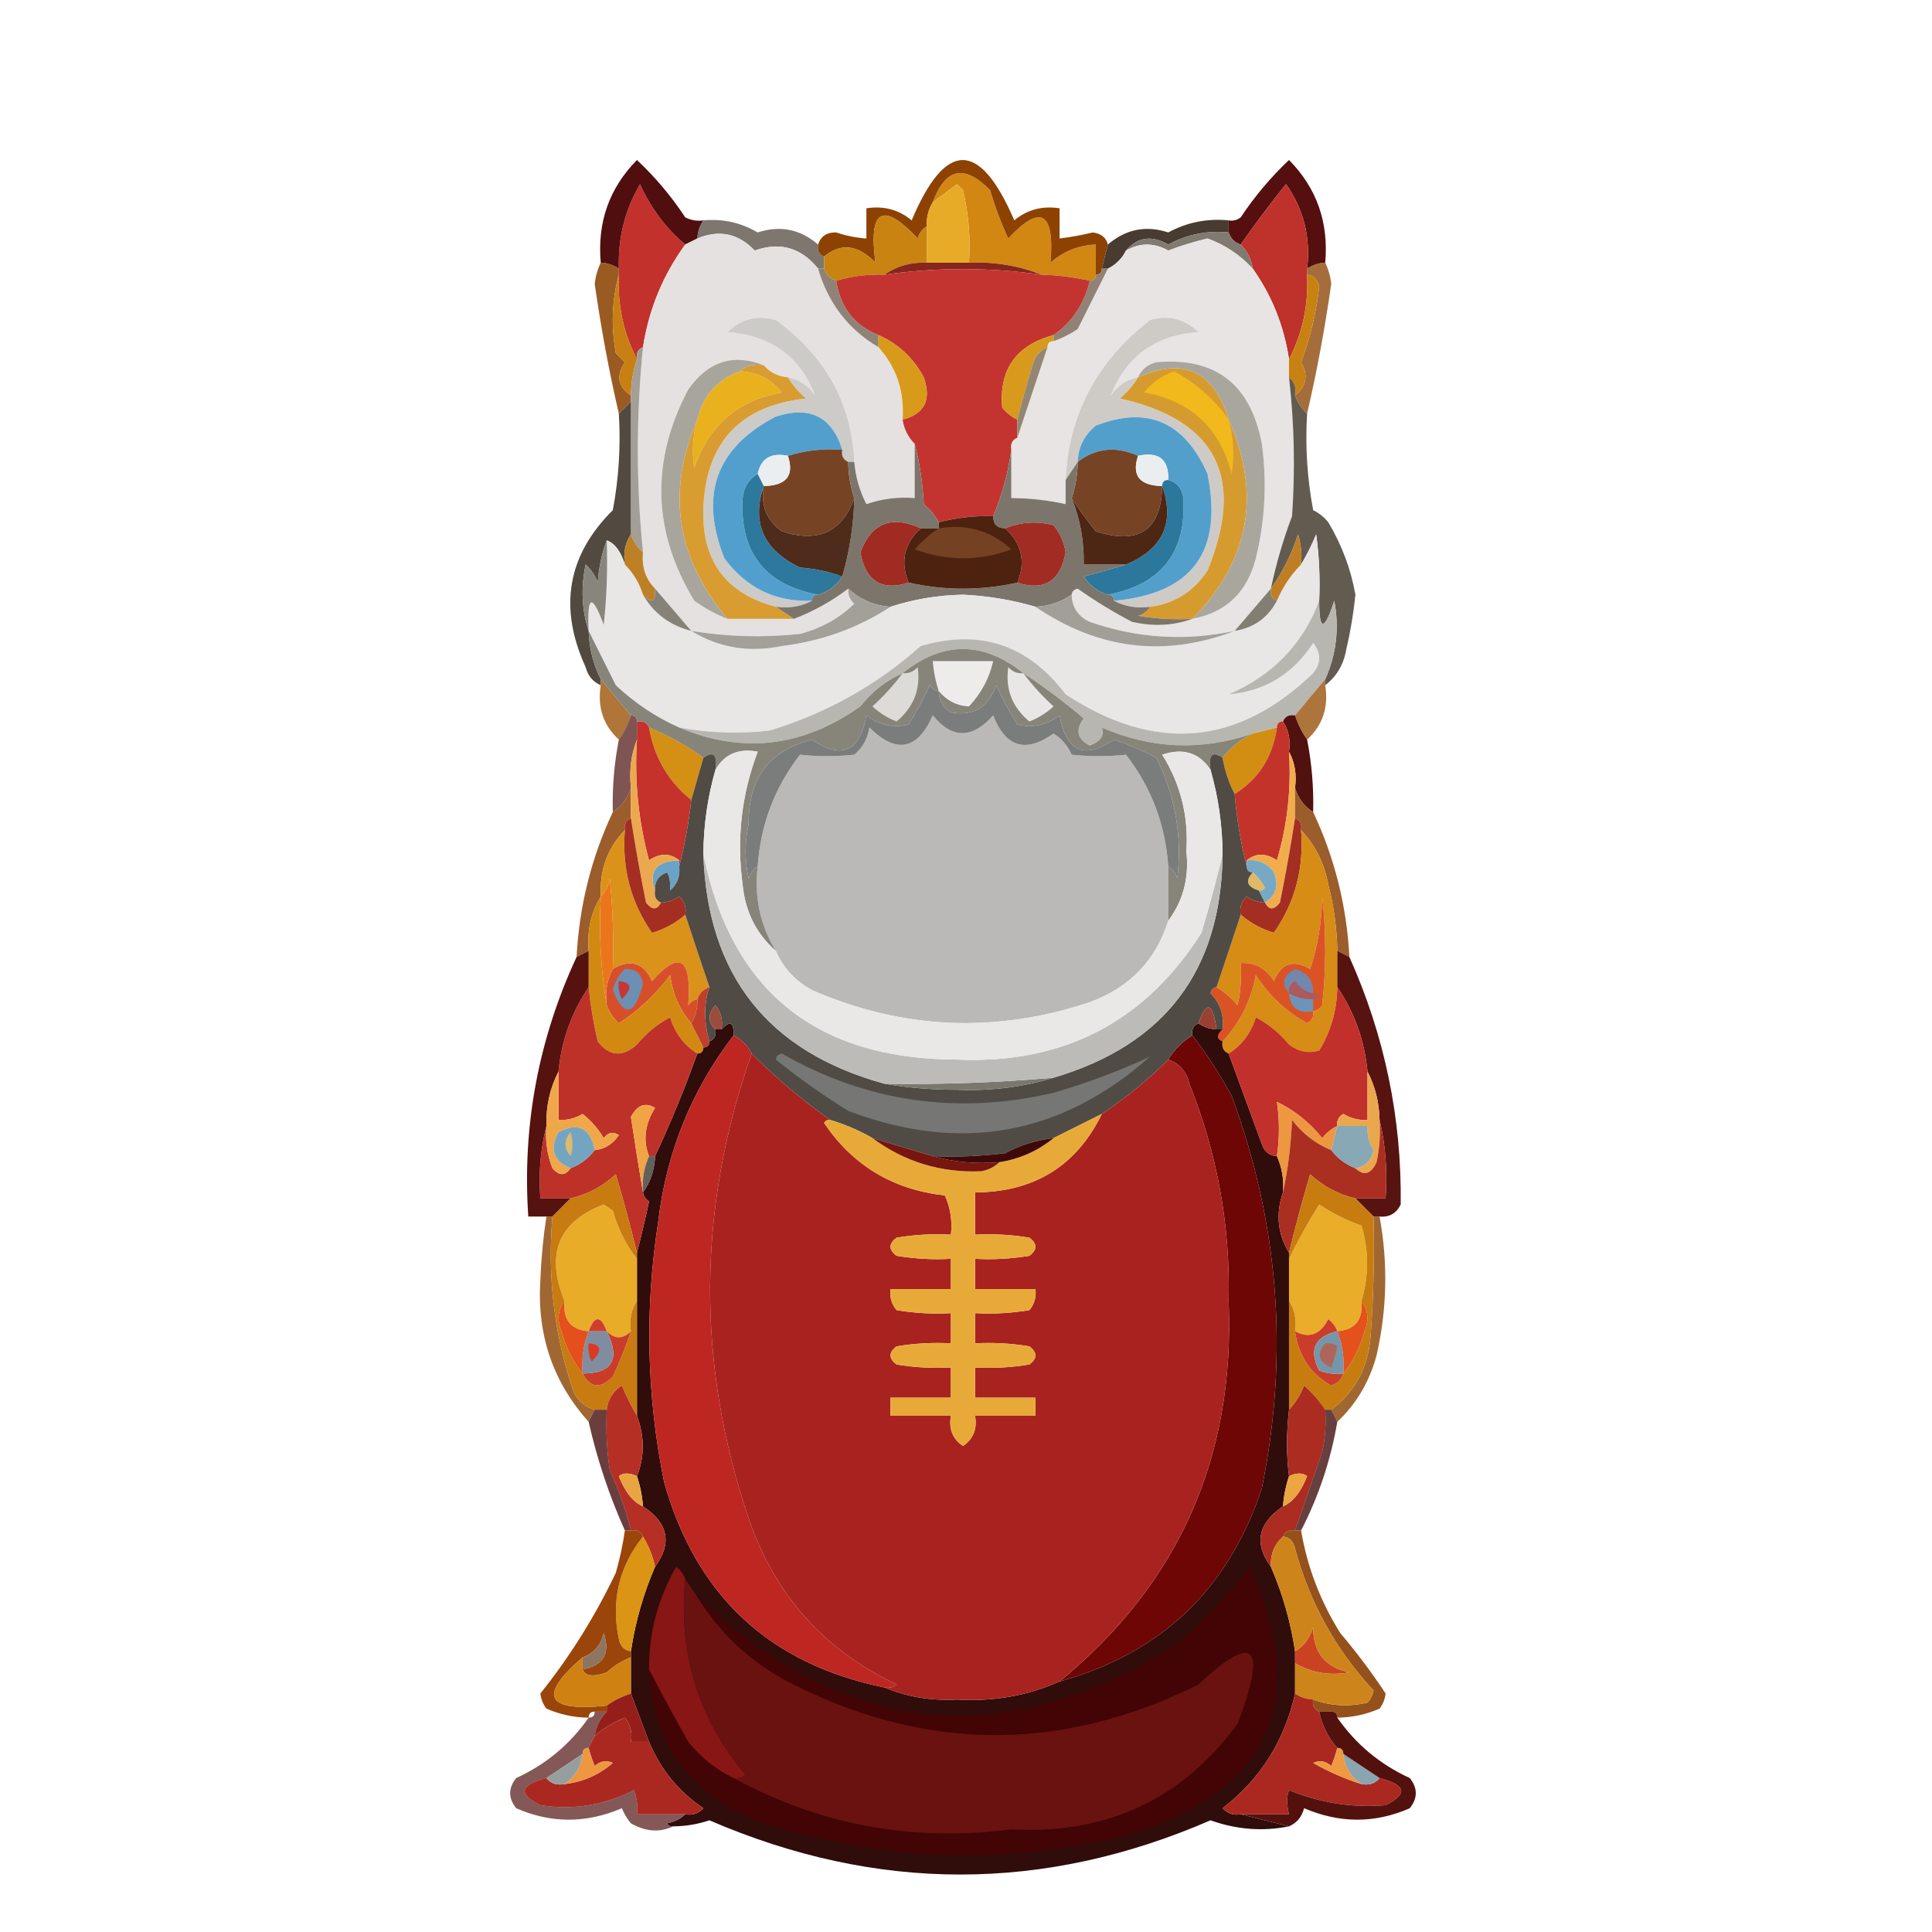 <?xml version="1.0" encoding="UTF-8"?>
<!DOCTYPE svg PUBLIC "-//W3C//DTD SVG 1.1//EN" "http://www.w3.org/Graphics/SVG/1.1/DTD/svg11.dtd">
<svg xmlns="http://www.w3.org/2000/svg" version="1.1" width="320px" height="320px" style="shape-rendering:geometricPrecision; text-rendering:geometricPrecision; image-rendering:optimizeQuality; fill-rule:evenodd; clip-rule:evenodd" xmlns:xlink="http://www.w3.org/1999/xlink">
<g><path style="opacity:1" fill="#d18712" d="M 181.5,45.5 C 181.5,46.167 181.167,46.5 180.5,46.5C 177.873,45.908 175.206,45.575 172.5,45.5C 168.764,44.011 164.764,43.344 160.5,43.5C 160.766,39.429 160.433,35.429 159.5,31.5C 159.167,31.167 158.833,30.833 158.5,30.5C 157.148,31.524 155.815,32.524 154.5,33.5C 156.571,27.808 159.737,27.141 164,31.5C 164.803,34.244 165.803,36.911 167,39.5C 172.36,33.731 174.693,35.064 174,43.5C 176.126,41.623 178.626,40.623 181.5,40.5C 181.5,42.167 181.5,43.833 181.5,45.5 Z"/></g>
<g><path style="opacity:1" fill="#540f0e" d="M 219.5,43.5 C 218.391,43.557 217.391,43.89 216.5,44.5C 217.11,39.345 215.944,34.678 213,30.5C 210.37,33.756 207.87,37.089 205.5,40.5C 204.5,40.167 203.833,39.5 203.5,38.5C 203.5,37.833 203.5,37.167 203.5,36.5C 204.239,36.631 204.906,36.464 205.5,36C 207.82,32.515 210.487,29.349 213.5,26.5C 218.087,31.148 220.087,36.814 219.5,43.5 Z"/></g>
<g><path style="opacity:1" fill="#c3312c" d="M 113.5,40.5 C 109.811,45.558 107.477,51.225 106.5,57.5C 105.662,57.842 105.328,58.508 105.5,59.5C 103.265,55.213 102.265,50.546 102.5,45.5C 102.5,45.167 102.5,44.833 102.5,44.5C 102.341,39.447 103.508,34.78 106,30.5C 107.803,34.477 110.303,37.811 113.5,40.5 Z"/></g>
<g><path style="opacity:1" fill="#bf312b" d="M 216.5,44.5 C 216.5,44.833 216.5,45.167 216.5,45.5C 216.735,50.546 215.735,55.213 213.5,59.5C 212.657,53.956 210.657,48.956 207.5,44.5C 207.267,42.938 206.6,41.605 205.5,40.5C 207.87,37.089 210.37,33.756 213,30.5C 215.944,34.678 217.11,39.345 216.5,44.5 Z"/></g>
<g><path style="opacity:1" fill="#500f0e" d="M 116.5,36.5 C 115.89,37.391 115.557,38.391 115.5,39.5C 114.833,39.833 114.167,40.167 113.5,40.5C 110.303,37.811 107.803,34.477 106,30.5C 103.508,34.78 102.341,39.447 102.5,44.5C 101.609,43.89 100.609,43.557 99.5,43.5C 98.912,36.814 100.913,31.148 105.5,26.5C 108.503,29.309 111.169,32.475 113.5,36C 114.448,36.483 115.448,36.65 116.5,36.5 Z"/></g>
<g><path style="opacity:0.992" fill="#8c4101" d="M 183.5,40.5 C 183.167,41.833 182.833,43.167 182.5,44.5C 182.5,45.167 182.167,45.5 181.5,45.5C 181.5,43.833 181.5,42.167 181.5,40.5C 178.626,40.623 176.126,41.623 174,43.5C 174.693,35.064 172.36,33.731 167,39.5C 165.803,36.911 164.803,34.244 164,31.5C 159.737,27.141 156.571,27.808 154.5,33.5C 153.766,34.708 153.433,36.041 153.5,37.5C 152.778,37.917 152.278,38.584 152,39.5C 146.173,33.324 143.839,34.657 145,43.5C 142.092,40.523 139.259,40.19 136.5,42.5C 135.662,42.158 135.328,41.492 135.5,40.5C 135.962,39.12 136.962,38.453 138.5,38.5C 140.135,39.046 141.801,39.38 143.5,39.5C 143.5,37.833 143.5,36.167 143.5,34.5C 146.365,34.055 148.865,34.721 151,36.5C 156.612,23.178 162.279,23.178 168,36.5C 170.135,34.721 172.635,34.055 175.5,34.5C 175.5,36.167 175.5,37.833 175.5,39.5C 177.342,39.277 179.175,38.943 181,38.5C 182.376,38.684 183.209,39.351 183.5,40.5 Z"/></g>
<g><path style="opacity:1" fill="#e8ab28" d="M 160.5,43.5 C 158.167,43.5 155.833,43.5 153.5,43.5C 153.5,41.5 153.5,39.5 153.5,37.5C 153.433,36.041 153.766,34.708 154.5,33.5C 155.815,32.524 157.148,31.524 158.5,30.5C 158.833,30.833 159.167,31.167 159.5,31.5C 160.433,35.429 160.766,39.429 160.5,43.5 Z"/></g>
<g><path style="opacity:0.722" fill="#4b4339" d="M 116.5,36.5 C 119.724,36.203 122.724,36.87 125.5,38.5C 129.192,37.284 132.525,37.951 135.5,40.5C 135.328,41.492 135.662,42.158 136.5,42.5C 136.5,43.167 136.5,43.833 136.5,44.5C 136.167,44.5 135.833,44.5 135.5,44.5C 132.689,41.007 129.189,40.007 125,41.5C 122.297,38.655 119.13,37.988 115.5,39.5C 115.557,38.391 115.89,37.391 116.5,36.5 Z"/></g>
<g><path style="opacity:1" fill="#483b31" d="M 203.5,36.5 C 203.5,37.167 203.5,37.833 203.5,38.5C 199.946,38.15 196.612,38.816 193.5,40.5C 190.75,38.922 188.417,39.255 186.5,41.5C 185.833,42.833 184.833,43.833 183.5,44.5C 183.167,44.5 182.833,44.5 182.5,44.5C 182.833,43.167 183.167,41.833 183.5,40.5C 186.475,37.951 189.808,37.284 193.5,38.5C 196.612,36.816 199.946,36.15 203.5,36.5 Z"/></g>
<g><path style="opacity:1" fill="#807a70" d="M 203.5,38.5 C 203.833,39.5 204.5,40.167 205.5,40.5C 206.6,41.605 207.267,42.938 207.5,44.5C 205.386,42.213 202.886,40.546 200,39.5C 197.79,40.022 195.623,40.688 193.5,41.5C 191.147,40.179 188.814,40.179 186.5,41.5C 188.417,39.255 190.75,38.922 193.5,40.5C 196.612,38.816 199.946,38.15 203.5,38.5 Z"/></g>
<g><path style="opacity:1" fill="#e5e1e0" d="M 135.5,44.5 C 137.18,50.233 140.513,54.567 145.5,57.5C 148.486,60.836 149.819,64.836 149.5,69.5C 149.733,71.062 150.4,72.395 151.5,73.5C 151.5,76.5 151.5,79.5 151.5,82.5C 148.751,82.274 146.084,82.607 143.5,83.5C 142.365,81.293 141.699,78.96 141.5,76.5C 141.054,66.793 136.721,58.96 128.5,53C 125.449,52.143 122.783,52.81 120.5,55C 127.683,55.548 132.517,59.048 135,65.5C 133.871,63.859 132.371,62.859 130.5,62.5C 128.847,62.34 127.514,61.674 126.5,60.5C 121.457,58.505 117.29,59.838 114,64.5C 107.724,76.401 108.058,88.068 115,99.5C 116.741,100.758 118.574,101.758 120.5,102.5C 124.167,102.5 127.833,102.5 131.5,102.5C 134.738,101.262 137.738,99.596 140.5,97.5C 140.414,98.496 140.748,99.329 141.5,100C 138.952,102.442 135.952,104.108 132.5,105C 126.472,105.641 120.472,105.474 114.5,104.5C 112.471,102.142 110.471,99.808 108.5,97.5C 106.926,95.898 106.259,93.898 106.5,91.5C 105.365,80.181 105.365,68.848 106.5,57.5C 107.477,51.225 109.811,45.558 113.5,40.5C 114.167,40.167 114.833,39.833 115.5,39.5C 119.13,37.988 122.297,38.655 125,41.5C 129.189,40.007 132.689,41.007 135.5,44.5 Z"/></g>
<g><path style="opacity:1" fill="#c98310" d="M 153.5,37.5 C 153.5,39.5 153.5,41.5 153.5,43.5C 150.848,43.41 148.515,44.076 146.5,45.5C 143.763,45.401 141.096,45.735 138.5,46.5C 137.5,46.167 136.833,45.5 136.5,44.5C 136.5,43.833 136.5,43.167 136.5,42.5C 139.259,40.19 142.092,40.523 145,43.5C 143.839,34.657 146.173,33.324 152,39.5C 152.278,38.584 152.778,37.917 153.5,37.5 Z"/></g>
<g><path style="opacity:1" fill="#e7e4e3" d="M 207.5,44.5 C 210.657,48.956 212.657,53.956 213.5,59.5C 213.5,60.5 213.5,61.5 213.5,62.5C 214.374,70.152 214.541,77.818 214,85.5C 212.521,89.417 211.354,93.417 210.5,97.5C 208.529,99.808 206.529,102.142 204.5,104.5C 196.344,106.227 188.344,105.727 180.5,103C 178.561,102.092 177.561,100.592 177.5,98.5C 177.56,97.957 177.893,97.624 178.5,97.5C 181.368,99.532 184.368,101.365 187.5,103C 191.027,103.808 194.36,103.641 197.5,102.5C 203.047,101.456 206.547,98.123 208,92.5C 209.536,86.251 209.87,79.917 209,73.5C 207.131,63.611 201.297,59.111 191.5,60C 190.058,60.377 189.058,61.21 188.5,62.5C 186.629,62.859 185.129,63.859 184,65.5C 186.483,59.048 191.317,55.548 198.5,55C 196.217,52.81 193.551,52.143 190.5,53C 181.655,59.866 176.988,68.699 176.5,79.5C 176.5,80.833 176.5,82.167 176.5,83.5C 173.545,82.841 170.545,82.508 167.5,82.5C 167.5,79.833 167.5,77.167 167.5,74.5C 167.328,73.508 167.662,72.842 168.5,72.5C 170.101,67.709 171.767,62.709 173.5,57.5C 173.5,56.833 173.833,56.5 174.5,56.5C 175.901,56.029 177.234,55.362 178.5,54.5C 180.193,51.114 181.86,47.78 183.5,44.5C 184.833,43.833 185.833,42.833 186.5,41.5C 188.814,40.179 191.147,40.179 193.5,41.5C 195.623,40.688 197.79,40.022 200,39.5C 202.886,40.546 205.386,42.213 207.5,44.5 Z"/></g>
<g><path style="opacity:1" fill="#86261d" d="M 153.5,43.5 C 155.833,43.5 158.167,43.5 160.5,43.5C 164.764,43.344 168.764,44.011 172.5,45.5C 163.827,44.261 155.16,44.261 146.5,45.5C 148.515,44.076 150.848,43.41 153.5,43.5 Z"/></g>
<g><path style="opacity:1" fill="#8f8377" d="M 135.5,44.5 C 135.833,44.5 136.167,44.5 136.5,44.5C 136.833,45.5 137.5,46.167 138.5,46.5C 139.185,50.908 141.518,53.908 145.5,55.5C 145.5,56.167 145.5,56.833 145.5,57.5C 140.513,54.567 137.18,50.233 135.5,44.5 Z"/></g>
<g><path style="opacity:1" fill="#928276" d="M 182.5,44.5 C 182.833,44.5 183.167,44.5 183.5,44.5C 181.86,47.78 180.193,51.114 178.5,54.5C 177.234,55.362 175.901,56.029 174.5,56.5C 174.5,56.167 174.5,55.833 174.5,55.5C 177.579,53.347 179.579,50.347 180.5,46.5C 181.167,46.5 181.5,46.167 181.5,45.5C 182.167,45.5 182.5,45.167 182.5,44.5 Z"/></g>
<g><path style="opacity:1" fill="#c33430" d="M 172.5,45.5 C 175.206,45.575 177.873,45.908 180.5,46.5C 179.579,50.347 177.579,53.347 174.5,55.5C 168.292,57.196 165.458,61.196 166,67.5C 166.708,68.38 167.542,69.047 168.5,69.5C 168.5,70.5 168.5,71.5 168.5,72.5C 167.662,72.842 167.328,73.508 167.5,74.5C 167.002,78.27 166.002,81.937 164.5,85.5C 161.572,85.394 158.572,85.727 155.5,86.5C 154.878,85.373 154.045,84.373 153,83.5C 152.821,79.975 152.321,76.641 151.5,73.5C 150.4,72.395 149.733,71.062 149.5,69.5C 153.146,68.538 154.313,66.205 153,62.5C 151.285,59.283 148.785,56.95 145.5,55.5C 141.518,53.908 139.185,50.908 138.5,46.5C 141.096,45.735 143.763,45.401 146.5,45.5C 155.16,44.261 163.827,44.261 172.5,45.5 Z"/></g>
<g><path style="opacity:0.868" fill="#8c4302" d="M 99.5,43.5 C 100.609,43.557 101.609,43.89 102.5,44.5C 102.5,44.833 102.5,45.167 102.5,45.5C 101.353,49.646 101.186,53.98 102,58.5C 102.5,59 103,59.5 103.5,60C 102.02,62.234 102.353,64.068 104.5,65.5C 104.5,65.833 104.5,66.167 104.5,66.5C 103.833,67.167 103.167,67.833 102.5,68.5C 100.905,61.648 99.571,54.481 98.5,47C 98.648,45.744 98.982,44.577 99.5,43.5 Z"/></g>
<g><path style="opacity:1" fill="#cdcbc7" d="M 141.5,76.5 C 141.167,76.5 140.833,76.5 140.5,76.5C 139.662,76.158 139.328,75.492 139.5,74.5C 137.808,69.013 134.141,67.18 128.5,69C 118.614,74.134 115.781,81.968 120,92.5C 123.677,97.423 128.51,99.756 134.5,99.5C 132.735,100.461 130.735,100.795 128.5,100.5C 120.145,98.295 116.145,92.795 116.5,84C 116.99,73.175 122.657,67.175 133.5,66C 132.29,64.961 131.29,63.794 130.5,62.5C 132.371,62.859 133.871,63.859 135,65.5C 132.517,59.048 127.683,55.548 120.5,55C 122.783,52.81 125.449,52.143 128.5,53C 136.721,58.96 141.054,66.793 141.5,76.5 Z"/></g>
<g><path style="opacity:1" fill="#cecbc6" d="M 188.5,62.5 C 187.71,63.794 186.71,64.961 185.5,66C 201.495,69.594 206.328,79.094 200,94.5C 197.71,97.969 194.544,99.969 190.5,100.5C 188.265,100.795 186.265,100.461 184.5,99.5C 197.447,98.373 202.613,91.373 200,78.5C 196.193,69.837 190.027,67.17 181.5,70.5C 179.585,72.071 178.585,74.071 178.5,76.5C 177.833,77.5 177.167,78.5 176.5,79.5C 176.988,68.699 181.655,59.866 190.5,53C 193.551,52.143 196.217,52.81 198.5,55C 191.317,55.548 186.483,59.048 184,65.5C 185.129,63.859 186.629,62.859 188.5,62.5 Z"/></g>
<g><path style="opacity:0.773" fill="#8b4202" d="M 219.5,43.5 C 220.018,44.577 220.352,45.744 220.5,47C 219.429,54.481 218.095,61.648 216.5,68.5C 215.599,67.71 214.932,66.71 214.5,65.5C 216.405,63.951 216.739,62.118 215.5,60C 217.005,55.992 218.005,51.825 218.5,47.5C 218.253,46.287 217.586,45.62 216.5,45.5C 216.5,45.167 216.5,44.833 216.5,44.5C 217.391,43.89 218.391,43.557 219.5,43.5 Z"/></g>
<g><path style="opacity:1" fill="#d79a1a" d="M 145.5,55.5 C 148.785,56.95 151.285,59.283 153,62.5C 154.313,66.205 153.146,68.538 149.5,69.5C 149.819,64.836 148.486,60.836 145.5,57.5C 145.5,56.833 145.5,56.167 145.5,55.5 Z"/></g>
<g><path style="opacity:1" fill="#d79a1c" d="M 174.5,55.5 C 174.5,55.833 174.5,56.167 174.5,56.5C 173.833,56.5 173.5,56.833 173.5,57.5C 172.21,58.058 171.377,59.058 171,60.5C 170.099,63.52 169.266,66.52 168.5,69.5C 167.542,69.047 166.708,68.38 166,67.5C 165.458,61.196 168.292,57.196 174.5,55.5 Z"/></g>
<g><path style="opacity:1" fill="#938672" d="M 173.5,57.5 C 171.767,62.709 170.101,67.709 168.5,72.5C 168.5,71.5 168.5,70.5 168.5,69.5C 169.266,66.52 170.099,63.52 171,60.5C 171.377,59.058 172.21,58.058 173.5,57.5 Z"/></g>
<g><path style="opacity:1" fill="#c78011" d="M 102.5,45.5 C 102.265,50.546 103.265,55.213 105.5,59.5C 104.85,61.435 104.517,63.435 104.5,65.5C 102.353,64.068 102.02,62.234 103.5,60C 103,59.5 102.5,59 102,58.5C 101.186,53.98 101.353,49.646 102.5,45.5 Z"/></g>
<g><path style="opacity:1" fill="#c88212" d="M 216.5,45.5 C 217.586,45.62 218.253,46.287 218.5,47.5C 218.005,51.825 217.005,55.992 215.5,60C 216.739,62.118 216.405,63.951 214.5,65.5C 214.737,64.209 214.404,63.209 213.5,62.5C 213.5,61.5 213.5,60.5 213.5,59.5C 215.735,55.213 216.735,50.546 216.5,45.5 Z"/></g>
<g><path style="opacity:1" fill="#e9b11d" d="M 122.5,61.5 C 125.358,61.595 127.691,62.762 129.5,65C 122.202,66.297 117.369,70.464 115,77.5C 114.57,74.808 114.737,72.141 115.5,69.5C 116.431,65.571 118.764,62.905 122.5,61.5 Z"/></g>
<g><path style="opacity:1" fill="#d89c30" d="M 122.5,61.5 C 123.568,60.566 124.901,60.232 126.5,60.5C 127.514,61.674 128.847,62.34 130.5,62.5C 131.29,63.794 132.29,64.961 133.5,66C 122.657,67.175 116.99,73.175 116.5,84C 116.145,92.795 120.145,98.295 128.5,100.5C 129.5,101.167 130.5,101.833 131.5,102.5C 127.833,102.5 124.167,102.5 120.5,102.5C 111.988,92.427 110.322,81.427 115.5,69.5C 114.737,72.141 114.57,74.808 115,77.5C 117.369,70.464 122.202,66.297 129.5,65C 127.691,62.762 125.358,61.595 122.5,61.5 Z"/></g>
<g><path style="opacity:1" fill="#d69b2f" d="M 203.5,69.5 C 208.974,81.859 206.974,92.859 197.5,102.5C 194.482,102.665 191.482,102.498 188.5,102C 189.416,101.722 190.082,101.222 190.5,100.5C 194.544,99.969 197.71,97.969 200,94.5C 206.328,79.094 201.495,69.594 185.5,66C 186.71,64.961 187.71,63.794 188.5,62.5C 196.053,59.107 201.053,61.441 203.5,69.5 Z"/></g>
<g><path style="opacity:1" fill="#f1b91b" d="M 203.5,69.5 C 204.329,72.469 204.495,75.469 204,78.5C 202.062,70.895 197.228,66.395 189.5,65C 190.817,63.341 192.483,62.174 194.5,61.5C 198.166,63.504 201.166,66.171 203.5,69.5 Z"/></g>
<g><path style="opacity:1" fill="#529fce" d="M 139.5,74.5 C 136.391,74.264 133.391,74.597 130.5,75.5C 127.715,74.916 126.048,75.916 125.5,78.5C 124.034,79.347 123.2,80.68 123,82.5C 122.513,91.509 126.68,96.842 135.5,98.5C 134.833,98.5 134.5,98.833 134.5,99.5C 128.51,99.756 123.677,97.423 120,92.5C 115.781,81.968 118.614,74.134 128.5,69C 134.141,67.18 137.808,69.013 139.5,74.5 Z"/></g>
<g><path style="opacity:1" fill="#539fcc" d="M 184.5,99.5 C 184.5,98.833 184.167,98.5 183.5,98.5C 192.355,96.813 196.522,91.48 196,82.5C 195.764,80.881 194.931,79.881 193.5,79.5C 193.616,76.09 191.95,74.756 188.5,75.5C 184.856,73.861 181.523,74.194 178.5,76.5C 178.585,74.071 179.585,72.071 181.5,70.5C 190.027,67.17 196.193,69.837 200,78.5C 202.613,91.373 197.447,98.373 184.5,99.5 Z"/></g>
<g><path style="opacity:1" fill="#a39e96" d="M 106.5,57.5 C 105.365,68.848 105.365,80.181 106.5,91.5C 105.599,90.71 104.932,89.71 104.5,88.5C 104.5,81.167 104.5,73.833 104.5,66.5C 104.5,66.167 104.5,65.833 104.5,65.5C 104.517,63.435 104.85,61.435 105.5,59.5C 105.328,58.508 105.662,57.842 106.5,57.5 Z"/></g>
<g><path style="opacity:1" fill="#a8a59d" d="M 126.5,60.5 C 124.901,60.232 123.568,60.566 122.5,61.5C 118.764,62.905 116.431,65.571 115.5,69.5C 110.322,81.427 111.988,92.427 120.5,102.5C 118.574,101.758 116.741,100.758 115,99.5C 108.058,88.068 107.724,76.401 114,64.5C 117.29,59.838 121.457,58.505 126.5,60.5 Z"/></g>
<g><path style="opacity:1" fill="#a9a69e" d="M 197.5,102.5 C 206.974,92.859 208.974,81.859 203.5,69.5C 201.053,61.441 196.053,59.107 188.5,62.5C 189.058,61.21 190.058,60.377 191.5,60C 201.297,59.111 207.131,63.611 209,73.5C 209.87,79.917 209.536,86.251 208,92.5C 206.547,98.123 203.047,101.456 197.5,102.5 Z"/></g>
<g><path style="opacity:1" fill="#625b50" d="M 213.5,62.5 C 214.404,63.209 214.737,64.209 214.5,65.5C 214.932,66.71 215.599,67.71 216.5,68.5C 216.172,73.875 216.505,79.208 217.5,84.5C 218.478,84.977 219.311,85.643 220,86.5C 222.239,90.234 223.739,94.234 224.5,98.5C 224.194,101.532 223.694,104.532 223,107.5C 222.576,110.025 221.41,112.025 219.5,113.5C 219.5,113.167 219.5,112.833 219.5,112.5C 221.35,108.355 221.85,104.021 221,99.5C 219.33,104.592 218.497,104.592 218.5,99.5C 218.665,95.818 218.499,92.152 218,88.5C 217.243,90.315 216.41,91.981 215.5,93.5C 215.66,91.801 215.494,90.134 215,88.5C 213.942,91.766 212.442,94.766 210.5,97.5C 211.354,93.417 212.521,89.417 214,85.5C 214.541,77.818 214.374,70.152 213.5,62.5 Z"/></g>
<g><path style="opacity:1" fill="#764424" d="M 139.5,74.5 C 139.328,75.492 139.662,76.158 140.5,76.5C 140.517,78.565 140.85,80.565 141.5,82.5C 139.468,88.131 135.468,89.964 129.5,88C 126.959,86.152 125.959,83.652 126.5,80.5C 130.255,80.437 131.588,78.77 130.5,75.5C 133.391,74.597 136.391,74.264 139.5,74.5 Z"/></g>
<g><path style="opacity:1" fill="#764424" d="M 188.5,75.5 C 187.412,78.77 188.745,80.437 192.5,80.5C 192.334,87.808 188.667,90.308 181.5,88C 180.023,86.188 178.69,84.355 177.5,82.5C 178.15,80.565 178.483,78.565 178.5,76.5C 181.523,74.194 184.856,73.861 188.5,75.5 Z"/></g>
<g><path style="opacity:1" fill="#ebeef0" d="M 130.5,75.5 C 131.588,78.77 130.255,80.437 126.5,80.5C 126.167,79.833 125.833,79.167 125.5,78.5C 126.048,75.916 127.715,74.916 130.5,75.5 Z"/></g>
<g><path style="opacity:1" fill="#ebeef0" d="M 188.5,75.5 C 191.95,74.756 193.616,76.09 193.5,79.5C 192.833,79.5 192.5,79.833 192.5,80.5C 188.745,80.437 187.412,78.77 188.5,75.5 Z"/></g>
<g><path style="opacity:1" fill="#2d799d" d="M 125.5,78.5 C 125.833,79.167 126.167,79.833 126.5,80.5C 124.445,86.574 126.445,91.074 132.5,94C 135.036,94.186 137.369,94.686 139.5,95.5C 138.564,96.974 137.23,97.974 135.5,98.5C 126.68,96.842 122.513,91.509 123,82.5C 123.2,80.68 124.034,79.347 125.5,78.5 Z"/></g>
<g><path style="opacity:1" fill="#2c789c" d="M 192.5,80.5 C 192.5,79.833 192.833,79.5 193.5,79.5C 194.931,79.881 195.764,80.881 196,82.5C 196.522,91.48 192.355,96.813 183.5,98.5C 181.8,97.984 180.467,96.984 179.5,95.5C 181.969,94.832 184.302,94.165 186.5,93.5C 192.617,90.939 194.617,86.606 192.5,80.5 Z"/></g>
<g><path style="opacity:1" fill="#7c756b" d="M 151.5,73.5 C 152.321,76.641 152.821,79.975 153,83.5C 154.045,84.373 154.878,85.373 155.5,86.5C 155.5,86.833 155.5,87.167 155.5,87.5C 154.5,87.5 153.5,87.5 152.5,87.5C 147.662,85.295 144.329,86.628 142.5,91.5C 143.385,96.268 146.052,97.935 150.5,96.5C 156.5,97.833 162.5,97.833 168.5,96.5C 172.948,97.935 175.615,96.268 176.5,91.5C 176.24,89.813 175.573,88.313 174.5,87C 171.739,86.278 169.073,86.445 166.5,87.5C 165.167,87.5 164.5,86.833 164.5,85.5C 166.002,81.937 167.002,78.27 167.5,74.5C 167.5,77.167 167.5,79.833 167.5,82.5C 170.545,82.508 173.545,82.841 176.5,83.5C 176.5,82.167 176.5,80.833 176.5,79.5C 177.167,78.5 177.833,77.5 178.5,76.5C 178.483,78.565 178.15,80.565 177.5,82.5C 178.91,85.95 179.576,89.616 179.5,93.5C 181.833,93.5 184.167,93.5 186.5,93.5C 184.302,94.165 181.969,94.832 179.5,95.5C 180.467,96.984 181.8,97.984 183.5,98.5C 184.167,98.5 184.5,98.833 184.5,99.5C 186.265,100.461 188.265,100.795 190.5,100.5C 190.082,101.222 189.416,101.722 188.5,102C 191.482,102.498 194.482,102.665 197.5,102.5C 194.36,103.641 191.027,103.808 187.5,103C 184.368,101.365 181.368,99.532 178.5,97.5C 177.893,97.624 177.56,97.957 177.5,98.5C 175.703,99.73 173.703,100.396 171.5,100.5C 167.645,99.365 163.645,98.698 159.5,98.5C 155.368,98.577 151.368,99.244 147.5,100.5C 144.794,100.312 142.461,99.312 140.5,97.5C 137.738,99.596 134.738,101.262 131.5,102.5C 130.5,101.833 129.5,101.167 128.5,100.5C 130.735,100.795 132.735,100.461 134.5,99.5C 134.5,98.833 134.833,98.5 135.5,98.5C 137.23,97.974 138.564,96.974 139.5,95.5C 140.709,91.382 141.376,87.049 141.5,82.5C 140.85,80.565 140.517,78.565 140.5,76.5C 140.833,76.5 141.167,76.5 141.5,76.5C 141.699,78.96 142.365,81.293 143.5,83.5C 146.084,82.607 148.751,82.274 151.5,82.5C 151.5,79.5 151.5,76.5 151.5,73.5 Z"/></g>
<g><path style="opacity:1" fill="#4e2b1b" d="M 126.5,80.5 C 125.959,83.652 126.959,86.152 129.5,88C 135.468,89.964 139.468,88.131 141.5,82.5C 141.376,87.049 140.709,91.382 139.5,95.5C 137.369,94.686 135.036,94.186 132.5,94C 126.445,91.074 124.445,86.574 126.5,80.5 Z"/></g>
<g><path style="opacity:1" fill="#4e2614" d="M 192.5,80.5 C 194.617,86.606 192.617,90.939 186.5,93.5C 184.167,93.5 181.833,93.5 179.5,93.5C 179.576,89.616 178.91,85.95 177.5,82.5C 178.69,84.355 180.023,86.188 181.5,88C 188.667,90.308 192.334,87.808 192.5,80.5 Z"/></g>
<g><path style="opacity:1" fill="#a02b23" d="M 152.5,87.5 C 149.75,90.073 149.084,93.073 150.5,96.5C 146.052,97.935 143.385,96.268 142.5,91.5C 144.329,86.628 147.662,85.295 152.5,87.5 Z"/></g>
<g><path style="opacity:1" fill="#a12c24" d="M 168.5,96.5 C 169.916,93.073 169.25,90.073 166.5,87.5C 169.073,86.445 171.739,86.278 174.5,87C 175.573,88.313 176.24,89.813 176.5,91.5C 175.615,96.268 172.948,97.935 168.5,96.5 Z"/></g>
<g><path style="opacity:1" fill="#524a41" d="M 104.5,66.5 C 104.5,73.833 104.5,81.167 104.5,88.5C 103.549,89.919 103.216,91.585 103.5,93.5C 102.821,91.315 101.821,89.981 100.5,89.5C 99.686,91.631 99.186,93.964 99,96.5C 98.581,95.328 97.915,94.328 97,93.5C 96.19,97.358 96.357,101.024 97.5,104.5C 97.584,107.327 98.25,109.994 99.5,112.5C 99.5,112.833 99.5,113.167 99.5,113.5C 98.21,112.942 97.377,111.942 97,110.5C 92.478,100.629 93.978,91.963 101.5,84.5C 102.495,79.208 102.828,73.875 102.5,68.5C 103.167,67.833 103.833,67.167 104.5,66.5 Z"/></g>
<g><path style="opacity:1" fill="#e9e6e6" d="M 103.5,93.5 C 104.89,94.899 105.89,96.566 106.5,98.5C 108.268,101.59 110.935,103.59 114.5,104.5C 119.04,107.296 124.04,108.129 129.5,107C 136.095,106.19 142.095,104.024 147.5,100.5C 151.368,99.244 155.368,98.577 159.5,98.5C 163.645,98.698 167.645,99.365 171.5,100.5C 181.923,107.593 192.923,108.926 204.5,104.5C 207.674,103.99 210.008,102.323 211.5,99.5C 212.475,97.205 213.808,95.205 215.5,93.5C 216.41,91.981 217.243,90.315 218,88.5C 218.499,92.152 218.665,95.818 218.5,99.5C 215.775,106.728 210.775,111.894 203.5,115C 209.479,114.503 214.145,111.67 217.5,106.5C 218.833,108.167 218.833,109.833 217.5,111.5C 204.979,123.562 191.312,124.729 176.5,115C 170.309,106.788 162.309,104.121 152.5,107C 145.202,113.483 136.869,118.15 127.5,121C 122.472,121.588 117.472,121.422 112.5,120.5C 108.675,118.812 105.175,116.479 102,113.5C 100.454,110.408 98.954,107.408 97.5,104.5C 97.212,98.558 98.045,98.225 100,103.5C 100.499,98.845 100.666,94.178 100.5,89.5C 101.821,89.981 102.821,91.315 103.5,93.5 Z"/></g>
<g><path style="opacity:1" fill="#4d220f" d="M 164.5,85.5 C 164.5,86.833 165.167,87.5 166.5,87.5C 169.25,90.073 169.916,93.073 168.5,96.5C 162.5,97.833 156.5,97.833 150.5,96.5C 149.084,93.073 149.75,90.073 152.5,87.5C 153.5,87.5 154.5,87.5 155.5,87.5C 155.5,87.167 155.5,86.833 155.5,86.5C 158.572,85.727 161.572,85.394 164.5,85.5 Z"/></g>
<g><path style="opacity:1" fill="#744222" d="M 155.5,87.5 C 160.14,86.736 164.14,87.903 167.5,91C 162.229,92.958 156.895,92.958 151.5,91C 152.731,89.595 154.064,88.429 155.5,87.5 Z"/></g>
<g><path style="opacity:1" fill="#bd8027" d="M 104.5,88.5 C 104.932,89.71 105.599,90.71 106.5,91.5C 106.259,93.898 106.926,95.898 108.5,97.5C 108.591,99.698 107.925,100.031 106.5,98.5C 105.89,96.566 104.89,94.899 103.5,93.5C 103.216,91.585 103.549,89.919 104.5,88.5 Z"/></g>
<g><path style="opacity:1" fill="#c07e24" d="M 215.5,93.5 C 213.808,95.205 212.475,97.205 211.5,99.5C 210.662,99.158 210.328,98.492 210.5,97.5C 212.442,94.766 213.942,91.766 215,88.5C 215.494,90.134 215.66,91.801 215.5,93.5 Z"/></g>
<g><path style="opacity:1" fill="#88857c" d="M 100.5,89.5 C 100.666,94.178 100.499,98.845 100,103.5C 98.045,98.225 97.212,98.558 97.5,104.5C 96.357,101.024 96.19,97.358 97,93.5C 97.915,94.328 98.581,95.328 99,96.5C 99.186,93.964 99.686,91.631 100.5,89.5 Z"/></g>
<g><path style="opacity:1" fill="#868277" d="M 108.5,97.5 C 110.471,99.808 112.471,102.142 114.5,104.5C 110.935,103.59 108.268,101.59 106.5,98.5C 107.925,100.031 108.591,99.698 108.5,97.5 Z"/></g>
<g><path style="opacity:1" fill="#827e72" d="M 210.5,97.5 C 210.328,98.492 210.662,99.158 211.5,99.5C 210.008,102.323 207.674,103.99 204.5,104.5C 206.529,102.142 208.529,99.808 210.5,97.5 Z"/></g>
<g><path style="opacity:1" fill="#a3a099" d="M 140.5,97.5 C 142.461,99.312 144.794,100.312 147.5,100.5C 142.095,104.024 136.095,106.19 129.5,107C 124.04,108.129 119.04,107.296 114.5,104.5C 120.472,105.474 126.472,105.641 132.5,105C 135.952,104.108 138.952,102.442 141.5,100C 140.748,99.329 140.414,98.496 140.5,97.5 Z"/></g>
<g><path style="opacity:1" fill="#a19f97" d="M 177.5,98.5 C 177.561,100.592 178.561,102.092 180.5,103C 188.344,105.727 196.344,106.227 204.5,104.5C 192.923,108.926 181.923,107.593 171.5,100.5C 173.703,100.396 175.703,99.73 177.5,98.5 Z"/></g>
<g><path style="opacity:1" fill="#b8b6b1" d="M 218.5,99.5 C 218.497,104.592 219.33,104.592 221,99.5C 221.85,104.021 221.35,108.355 219.5,112.5C 217.844,114.46 216.177,116.46 214.5,118.5C 213.508,118.328 212.842,118.662 212.5,119.5C 211.833,119.5 211.5,119.833 211.5,120.5C 210.167,120.833 208.833,121.167 207.5,121.5C 199.039,124.401 190.705,124.067 182.5,120.5C 183.016,121.758 182.35,122.758 180.5,123.5C 178.404,122.38 178.07,120.88 179.5,119C 176.271,116.259 172.938,113.759 169.5,111.5C 162.833,106.167 156.167,106.167 149.5,111.5C 146.775,112.713 144.441,114.546 142.5,117C 132.974,123.751 122.974,124.918 112.5,120.5C 117.472,121.422 122.472,121.588 127.5,121C 136.869,118.15 145.202,113.483 152.5,107C 162.309,104.121 170.309,106.788 176.5,115C 191.312,124.729 204.979,123.562 217.5,111.5C 218.833,109.833 218.833,108.167 217.5,106.5C 214.145,111.67 209.479,114.503 203.5,115C 210.775,111.894 215.775,106.728 218.5,99.5 Z"/></g>
<g><path style="opacity:0.78" fill="#984e02" d="M 99.5,112.5 C 101.137,114.475 102.804,116.475 104.5,118.5C 104.011,119.995 103.345,121.329 102.5,122.5C 99.925,120.155 98.925,117.155 99.5,113.5C 99.5,113.167 99.5,112.833 99.5,112.5 Z"/></g>
<g><path style="opacity:0.78" fill="#964d05" d="M 219.5,112.5 C 219.5,112.833 219.5,113.167 219.5,113.5C 220.075,117.155 219.075,120.155 216.5,122.5C 215.655,121.329 214.989,119.995 214.5,118.5C 216.177,116.46 217.844,114.46 219.5,112.5 Z"/></g>
<g><path style="opacity:1" fill="#bab9b7" d="M 193.5,143.5 C 193.5,146.5 193.5,149.5 193.5,152.5C 191.448,159.055 187.114,163.555 180.5,166C 164.882,171.199 149.549,170.532 134.5,164C 131.706,162.465 129.706,160.298 128.5,157.5C 125.91,153.262 124.91,148.595 125.5,143.5C 125.961,136.616 128.294,130.45 132.5,125C 135.46,125.32 138.46,125.32 141.5,125C 142.893,123.829 143.727,122.329 144,120.5C 148.445,124.911 151.945,124.244 154.5,118.5C 157.705,122.408 161.038,122.408 164.5,118.5C 166.567,123.779 169.9,124.779 174.5,121.5C 175.845,122.347 176.845,123.513 177.5,125C 180.54,125.32 183.54,125.32 186.5,125C 190.703,130.441 193.037,136.607 193.5,143.5 Z"/></g>
<g><path style="opacity:1" fill="#d49014" d="M 107.5,120.5 C 110.822,121.877 113.822,123.543 116.5,125.5C 115.833,127.833 115.167,130.167 114.5,132.5C 110.689,129.44 108.355,125.44 107.5,120.5 Z"/></g>
<g><path style="opacity:1" fill="#d28e13" d="M 211.5,120.5 C 210.798,125.372 208.464,129.039 204.5,131.5C 203.542,129.698 202.875,127.698 202.5,125.5C 203.827,123.818 205.494,122.485 207.5,121.5C 208.833,121.167 210.167,120.833 211.5,120.5 Z"/></g>
<g><path style="opacity:1" fill="#51110e" d="M 212.5,119.5 C 212.842,118.662 213.508,118.328 214.5,118.5C 214.989,119.995 215.655,121.329 216.5,122.5C 217.272,126.452 217.605,130.452 217.5,134.5C 216.022,133.552 215.022,132.219 214.5,130.5C 214.795,128.265 214.461,126.265 213.5,124.5C 213.784,122.585 213.451,120.919 212.5,119.5 Z"/></g>
<g><path style="opacity:1" fill="#c4322b" d="M 105.5,119.5 C 106.492,119.328 107.158,119.662 107.5,120.5C 108.355,125.44 110.689,129.44 114.5,132.5C 114.069,136.337 113.402,140.003 112.5,143.5C 112.5,143.167 112.5,142.833 112.5,142.5C 110.983,141.265 109.316,141.265 107.5,142.5C 105.731,135.971 105.064,129.304 105.5,122.5C 105.5,121.5 105.5,120.5 105.5,119.5 Z"/></g>
<g><path style="opacity:1" fill="#c4332a" d="M 212.5,119.5 C 213.451,120.919 213.784,122.585 213.5,124.5C 213.9,130.642 213.233,136.642 211.5,142.5C 209.684,141.265 208.017,141.265 206.5,142.5C 206.5,142.833 206.5,143.167 206.5,143.5C 205.518,139.684 204.851,135.684 204.5,131.5C 208.464,129.039 210.798,125.372 211.5,120.5C 211.5,119.833 211.833,119.5 212.5,119.5 Z"/></g>
<g><path style="opacity:0.702" fill="#480d0b" d="M 104.5,118.5 C 105.167,118.5 105.5,118.833 105.5,119.5C 105.5,120.5 105.5,121.5 105.5,122.5C 104.527,124.948 104.194,127.615 104.5,130.5C 103.978,132.219 102.978,133.552 101.5,134.5C 101.395,130.452 101.728,126.452 102.5,122.5C 103.345,121.329 104.011,119.995 104.5,118.5 Z"/></g>
<g><path style="opacity:1" fill="#87847a" d="M 97.5,104.5 C 98.954,107.408 100.454,110.408 102,113.5C 105.175,116.479 108.675,118.812 112.5,120.5C 122.974,124.918 132.974,123.751 142.5,117C 144.441,114.546 146.775,112.713 149.5,111.5C 156.167,106.167 162.833,106.167 169.5,111.5C 172.938,113.759 176.271,116.259 179.5,119C 178.07,120.88 178.404,122.38 180.5,123.5C 182.35,122.758 183.016,121.758 182.5,120.5C 190.705,124.067 199.039,124.401 207.5,121.5C 205.494,122.485 203.827,123.818 202.5,125.5C 200.797,124.34 200.131,125.007 200.5,127.5C 198.638,124.67 195.971,123.837 192.5,125C 195.552,129.873 196.885,135.206 196.5,141C 196.978,145.355 195.978,149.189 193.5,152.5C 193.5,149.5 193.5,146.5 193.5,143.5C 194.222,143.918 194.722,144.584 195,145.5C 195.831,138.489 194.664,131.822 191.5,125.5C 189.258,124.308 186.925,123.308 184.5,122.5C 179.631,125.851 176.631,124.518 175.5,118.5C 173.368,120.117 171.035,120.617 168.5,120C 167.206,117.913 166.039,115.746 165,113.5C 163.68,117.182 161.18,118.682 157.5,118C 156.177,117.184 155.511,116.017 155.5,114.5C 154.883,114.389 154.383,114.056 154,113.5C 152.961,115.746 151.794,117.913 150.5,120C 147.965,120.617 145.632,120.117 143.5,118.5C 142.369,124.518 139.369,125.851 134.5,122.5C 127.417,124.284 123.917,128.951 124,136.5C 123.333,139.5 123.333,142.5 124,145.5C 124.278,144.584 124.778,143.918 125.5,143.5C 124.91,148.595 125.91,153.262 128.5,157.5C 125.259,154.656 123.426,150.99 123,146.5C 121.979,138.935 122.812,131.601 125.5,124.5C 122.325,123.909 119.991,124.909 118.5,127.5C 118.869,125.007 118.203,124.34 116.5,125.5C 113.822,123.543 110.822,121.877 107.5,120.5C 107.158,119.662 106.492,119.328 105.5,119.5C 105.5,118.833 105.167,118.5 104.5,118.5C 102.804,116.475 101.137,114.475 99.5,112.5C 98.25,109.994 97.584,107.327 97.5,104.5 Z"/></g>
<g><path style="opacity:1" fill="#dddbd8" d="M 149.5,111.5 C 150.496,111.586 151.329,111.252 152,110.5C 152.514,114.14 151.348,117.14 148.5,119.5C 146.998,118.917 145.665,118.084 144.5,117C 146.373,115.296 148.04,113.463 149.5,111.5 Z"/></g>
<g><path style="opacity:1" fill="#e9e7e5" d="M 169.5,111.5 C 170.96,113.463 172.627,115.296 174.5,117C 173.335,118.084 172.002,118.917 170.5,119.5C 167.652,117.14 166.486,114.14 167,110.5C 167.671,111.252 168.504,111.586 169.5,111.5 Z"/></g>
<g><path style="opacity:1" fill="#7b7c7c" d="M 155.5,114.5 C 155.511,116.017 156.177,117.184 157.5,118C 161.18,118.682 163.68,117.182 165,113.5C 166.039,115.746 167.206,117.913 168.5,120C 171.035,120.617 173.368,120.117 175.5,118.5C 176.631,124.518 179.631,125.851 184.5,122.5C 186.925,123.308 189.258,124.308 191.5,125.5C 194.664,131.822 195.831,138.489 195,145.5C 194.722,144.584 194.222,143.918 193.5,143.5C 193.037,136.607 190.703,130.441 186.5,125C 183.54,125.32 180.54,125.32 177.5,125C 176.845,123.513 175.845,122.347 174.5,121.5C 169.9,124.779 166.567,123.779 164.5,118.5C 161.038,122.408 157.705,122.408 154.5,118.5C 151.945,124.244 148.445,124.911 144,120.5C 143.727,122.329 142.893,123.829 141.5,125C 138.46,125.32 135.46,125.32 132.5,125C 128.294,130.45 125.961,136.616 125.5,143.5C 124.778,143.918 124.278,144.584 124,145.5C 123.333,142.5 123.333,139.5 124,136.5C 123.917,128.951 127.417,124.284 134.5,122.5C 139.369,125.851 142.369,124.518 143.5,118.5C 145.632,120.117 147.965,120.617 150.5,120C 151.794,117.913 152.961,115.746 154,113.5C 154.383,114.056 154.883,114.389 155.5,114.5 Z"/></g>
<g><path style="opacity:1" fill="#eeeceb" d="M 155.5,114.5 C 154.962,112.883 154.629,111.216 154.5,109.5C 157.833,109.5 161.167,109.5 164.5,109.5C 163.874,112.315 162.54,114.815 160.5,117C 158.565,116.942 156.898,116.109 155.5,114.5 Z"/></g>
<g><path style="opacity:1" fill="#f1ad4c" d="M 213.5,124.5 C 214.461,126.265 214.795,128.265 214.5,130.5C 214.5,132.167 214.5,133.833 214.5,135.5C 213.779,140.17 212.946,144.837 212,149.5C 211.023,150.774 210.189,150.774 209.5,149.5C 211.377,148.341 211.877,146.674 211,144.5C 209.89,142.963 208.39,142.297 206.5,142.5C 208.017,141.265 209.684,141.265 211.5,142.5C 213.233,136.642 213.9,130.642 213.5,124.5 Z"/></g>
<g><path style="opacity:1" fill="#6ba3c6" d="M 112.5,142.5 C 112.5,142.833 112.5,143.167 112.5,143.5C 112.688,145.103 112.188,146.437 111,147.5C 111.077,146.262 110.911,145.262 110.5,144.5C 109.081,145.005 108.415,146.005 108.5,147.5C 107.337,144.294 108.67,142.627 112.5,142.5 Z"/></g>
<g><path style="opacity:1" fill="#78a9c4" d="M 206.5,142.5 C 208.39,142.297 209.89,142.963 211,144.5C 211.877,146.674 211.377,148.341 209.5,149.5C 209.167,148.833 208.833,148.167 208.5,147.5C 208.938,147.565 209.272,147.399 209.5,147C 208.934,146.005 208.267,145.172 207.5,144.5C 206.833,144.5 206.5,144.167 206.5,143.5C 206.5,143.167 206.5,142.833 206.5,142.5 Z"/></g>
<g><path style="opacity:0.835" fill="#893e03" d="M 104.5,130.5 C 104.5,132.167 104.5,133.833 104.5,135.5C 103.662,135.842 103.328,136.508 103.5,137.5C 100.635,140.413 99.301,144.079 99.5,148.5C 97.882,151.171 97.215,154.171 97.5,157.5C 96.833,157.833 96.167,158.167 95.5,158.5C 95.938,150.081 97.938,142.081 101.5,134.5C 102.978,133.552 103.978,132.219 104.5,130.5 Z"/></g>
<g><path style="opacity:1" fill="#e0b965" d="M 207.5,144.5 C 208.267,145.172 208.934,146.005 209.5,147C 209.272,147.399 208.938,147.565 208.5,147.5C 206.519,146.895 206.185,145.895 207.5,144.5 Z"/></g>
<g><path style="opacity:0.835" fill="#883d03" d="M 214.5,130.5 C 215.022,132.219 216.022,133.552 217.5,134.5C 221.062,142.081 223.062,150.081 223.5,158.5C 222.833,158.167 222.167,157.833 221.5,157.5C 221.436,153.78 220.936,150.114 220,146.5C 219.337,142.965 217.837,139.965 215.5,137.5C 215.672,136.508 215.338,135.842 214.5,135.5C 214.5,133.833 214.5,132.167 214.5,130.5 Z"/></g>
<g><path style="opacity:1" fill="#da921b" d="M 103.5,137.5 C 102.992,143.809 104.492,149.476 108,154.5C 110.085,153.876 111.918,152.876 113.5,151.5C 114.779,155.42 116.112,159.42 117.5,163.5C 116.5,163.833 115.833,164.5 115.5,165.5C 114.883,165.611 114.383,165.944 114,166.5C 114.581,158.65 112.581,157.317 108,162.5C 106.603,159.441 104.437,158.775 101.5,160.5C 101.666,155.489 101.499,150.489 101,145.5C 100.768,146.737 100.268,147.737 99.5,148.5C 99.301,144.079 100.635,140.413 103.5,137.5 Z"/></g>
<g><path style="opacity:1" fill="#eca84e" d="M 105.5,122.5 C 105.064,129.304 105.731,135.971 107.5,142.5C 109.316,141.265 110.983,141.265 112.5,142.5C 108.67,142.627 107.337,144.294 108.5,147.5C 108.328,148.492 108.662,149.158 109.5,149.5C 108.811,150.774 107.977,150.774 107,149.5C 106.054,144.837 105.221,140.17 104.5,135.5C 104.5,133.833 104.5,132.167 104.5,130.5C 104.194,127.615 104.527,124.948 105.5,122.5 Z"/></g>
<g><path style="opacity:1" fill="#a42e21" d="M 104.5,135.5 C 105.221,140.17 106.054,144.837 107,149.5C 107.977,150.774 108.811,150.774 109.5,149.5C 110.583,149.461 111.583,149.127 112.5,148.5C 113.386,149.325 113.719,150.325 113.5,151.5C 111.918,152.876 110.085,153.876 108,154.5C 104.492,149.476 102.992,143.809 103.5,137.5C 103.328,136.508 103.662,135.842 104.5,135.5 Z"/></g>
<g><path style="opacity:1" fill="#a42e21" d="M 214.5,135.5 C 215.338,135.842 215.672,136.508 215.5,137.5C 216.008,143.809 214.508,149.476 211,154.5C 208.915,153.876 207.082,152.876 205.5,151.5C 205.281,150.325 205.614,149.325 206.5,148.5C 207.417,149.127 208.417,149.461 209.5,149.5C 210.189,150.774 211.023,150.774 212,149.5C 212.946,144.837 213.779,140.17 214.5,135.5 Z"/></g>
<g><path style="opacity:1" fill="#d74f2a" d="M 115.5,165.5 C 115.567,166.959 115.234,168.292 114.5,169.5C 112.554,167.266 111.387,164.599 111,161.5C 108.646,164.688 105.812,167.355 102.5,169.5C 101.575,168.643 100.908,167.643 100.5,166.5C 100.205,164.265 100.539,162.265 101.5,160.5C 104.437,158.775 106.603,159.441 108,162.5C 112.581,157.317 114.581,158.65 114,166.5C 114.383,165.944 114.883,165.611 115.5,165.5 Z"/></g>
<g><path style="opacity:1" fill="#6d8fb4" d="M 103.5,160.5 C 105.252,160.418 106.252,161.251 106.5,163C 105.063,168.269 103.396,168.603 101.5,164C 101.862,162.566 102.528,161.399 103.5,160.5 Z"/></g>
<g><path style="opacity:1" fill="#eb761a" d="M 101.5,160.5 C 100.539,162.265 100.205,164.265 100.5,166.5C 99.51,160.69 99.177,154.69 99.5,148.5C 100.268,147.737 100.768,146.737 101,145.5C 101.499,150.489 101.666,155.489 101.5,160.5 Z"/></g>
<g><path style="opacity:1" fill="#d28911" d="M 99.5,148.5 C 99.177,154.69 99.51,160.69 100.5,166.5C 100.908,167.643 101.575,168.643 102.5,169.5C 105.812,167.355 108.646,164.688 111,161.5C 111.387,164.599 112.554,167.266 114.5,169.5C 115.167,170.833 115.833,172.167 116.5,173.5C 116.5,174.167 116.167,174.5 115.5,174.5C 113.292,173.106 111.792,171.106 111,168.5C 108.876,169.622 107.043,171.122 105.5,173C 103.105,175.145 100.938,174.978 99,172.5C 98.304,169.522 97.804,166.522 97.5,163.5C 97.5,161.5 97.5,159.5 97.5,157.5C 97.215,154.171 97.882,151.171 99.5,148.5 Z"/></g>
<g><path style="opacity:1" fill="#c53734" d="M 102.5,162.5 C 104.646,162.696 104.812,163.696 103,165.5C 102.517,164.552 102.351,163.552 102.5,162.5 Z"/></g>
<g><path style="opacity:1" fill="#d68c15" d="M 215.5,137.5 C 217.837,139.965 219.337,142.965 220,146.5C 220.936,150.114 221.436,153.78 221.5,157.5C 221.5,159.5 221.5,161.5 221.5,163.5C 221.438,167.337 220.438,170.837 218.5,174C 216.711,174.52 215.044,174.187 213.5,173C 211.957,171.122 210.124,169.622 208,168.5C 207.208,171.106 205.708,173.106 203.5,174.5C 202.662,174.158 202.328,173.492 202.5,172.5C 205.357,169.454 207.19,165.787 208,161.5C 210.185,164.887 213.019,167.554 216.5,169.5C 217.298,169.043 217.631,168.376 217.5,167.5C 218.117,167.389 218.617,167.056 219,166.5C 219.667,160.5 219.667,154.5 219,148.5C 218.929,152.687 218.262,156.687 217,160.5C 214.224,158.86 212.224,159.527 211,162.5C 209.736,160.393 207.903,159.393 205.5,159.5C 205.663,161.857 205.497,164.19 205,166.5C 203.961,165.29 202.794,164.29 201.5,163.5C 202.888,159.42 204.221,155.42 205.5,151.5C 207.082,152.876 208.915,153.876 211,154.5C 214.508,149.476 216.008,143.809 215.5,137.5 Z"/></g>
<g><path style="opacity:1" fill="#c03f2c" d="M 117.5,163.5 C 116.575,166.211 116.575,169.211 117.5,172.5C 117.5,173.167 117.167,173.5 116.5,173.5C 115.833,172.167 115.167,170.833 114.5,169.5C 115.234,168.292 115.567,166.959 115.5,165.5C 115.833,164.5 116.5,163.833 117.5,163.5 Z"/></g>
<g><path style="opacity:1" fill="#db5325" d="M 217.5,167.5 C 217.631,168.376 217.298,169.043 216.5,169.5C 213.019,167.554 210.185,164.887 208,161.5C 207.19,165.787 205.357,169.454 202.5,172.5C 201.494,172.062 201.494,171.396 202.5,170.5C 202.771,168.179 202.104,166.179 200.5,164.5C 200.624,163.893 200.957,163.56 201.5,163.5C 202.794,164.29 203.961,165.29 205,166.5C 205.497,164.19 205.663,161.857 205.5,159.5C 207.903,159.393 209.736,160.393 211,162.5C 212.224,159.527 214.224,158.86 217,160.5C 218.262,156.687 218.929,152.687 219,148.5C 219.667,154.5 219.667,160.5 219,166.5C 218.617,167.056 218.117,167.389 217.5,167.5 Z"/></g>
<g><path style="opacity:1" fill="#ab5a5e" d="M 217.5,164.5 C 218.833,164.833 218.833,165.167 217.5,165.5C 216.041,165.567 214.708,165.234 213.5,164.5C 213.369,163.624 213.702,162.957 214.5,162.5C 215.265,163.612 216.265,164.279 217.5,164.5 Z"/></g>
<g><path style="opacity:1" fill="#7188ac" d="M 217.5,164.5 C 216.265,164.279 215.265,163.612 214.5,162.5C 213.702,162.957 213.369,163.624 213.5,164.5C 212.133,162.907 212.466,161.574 214.5,160.5C 216.55,161.077 217.55,162.41 217.5,164.5 Z"/></g>
<g><path style="opacity:1" fill="#6d94b8" d="M 213.5,164.5 C 214.708,165.234 216.041,165.567 217.5,165.5C 217.5,166.167 217.5,166.833 217.5,167.5C 215.027,167.912 213.694,166.912 213.5,164.5 Z"/></g>
<g><path style="opacity:1" fill="#571310" d="M 221.5,157.5 C 222.167,157.833 222.833,158.167 223.5,158.5C 229.349,171.559 232.182,185.226 232,199.5C 231.29,200.973 230.124,201.64 228.5,201.5C 228.167,201.5 227.833,201.5 227.5,201.5C 226.5,200.5 225.5,199.5 224.5,198.5C 226.167,198.5 227.833,198.5 229.5,198.5C 229.818,193.968 229.485,189.634 228.5,185.5C 228.435,182.572 227.768,179.905 226.5,177.5C 225.999,172.324 224.332,167.658 221.5,163.5C 221.5,161.5 221.5,159.5 221.5,157.5 Z"/></g>
<g><path style="opacity:1" fill="#300c0a" d="M 121.5,171.5 C 114.512,180.616 110.346,190.949 109,202.5C 106.774,216.893 107.107,231.227 110,245.5C 115.291,264.293 127.458,275.627 146.5,279.5C 150.203,281.055 154.203,281.722 158.5,281.5C 164.535,281.865 170.202,280.865 175.5,278.5C 192.341,273.827 203.508,263.16 209,246.5C 213.501,224.353 211.834,202.686 204,181.5C 202.072,177.968 199.905,174.634 197.5,171.5C 197.328,170.508 197.662,169.842 198.5,169.5C 199.391,170.11 200.391,170.443 201.5,170.5C 201.833,170.5 202.167,170.5 202.5,170.5C 201.494,171.396 201.494,172.062 202.5,172.5C 202.328,173.492 202.662,174.158 203.5,174.5C 205.329,179.493 207.162,184.493 209,189.5C 209.417,190.756 210.25,191.423 211.5,191.5C 212.341,193.379 212.675,195.379 212.5,197.5C 211.276,201.03 211.61,204.363 213.5,207.5C 213.5,207.833 213.5,208.167 213.5,208.5C 213.5,210.833 213.5,213.167 213.5,215.5C 213.5,221.5 213.5,227.5 213.5,233.5C 213.06,237.371 213.06,241.038 213.5,244.5C 212.962,246.117 212.629,247.784 212.5,249.5C 208.334,252.326 207.667,255.66 210.5,259.5C 212.438,263.981 213.771,268.648 214.5,273.5C 214.5,274.167 214.5,274.833 214.5,275.5C 214.5,277.167 214.5,278.833 214.5,280.5C 212.755,288.338 208.755,294.671 202.5,299.5C 203.325,300.386 204.325,300.719 205.5,300.5C 208.167,301.167 210.833,301.833 213.5,302.5C 209.155,303.374 204.821,303.041 200.5,301.5C 172.896,313.475 145.229,313.475 117.5,301.5C 115.547,302.156 113.547,302.489 111.5,302.5C 111.062,302.565 110.728,302.399 110.5,302C 111.737,301.768 112.737,301.268 113.5,300.5C 114.675,300.719 115.675,300.386 116.5,299.5C 112.402,296.735 109.402,293.068 107.5,288.5C 106.5,285.833 105.5,283.167 104.5,280.5C 104.5,278.5 104.5,276.5 104.5,274.5C 104.5,274.167 104.5,273.833 104.5,273.5C 105.229,268.648 106.562,263.981 108.5,259.5C 111.36,255.591 110.694,252.257 106.5,249.5C 106.371,247.784 106.038,246.117 105.5,244.5C 106.782,241.269 106.782,237.936 105.5,234.5C 105.5,228.167 105.5,221.833 105.5,215.5C 105.5,213.167 105.5,210.833 105.5,208.5C 105.5,208.167 105.5,207.833 105.5,207.5C 106.205,204.772 106.872,201.939 107.5,199C 106.944,198.617 106.611,198.117 106.5,197.5C 107.738,195.786 108.405,193.786 108.5,191.5C 111.061,186.03 113.394,180.363 115.5,174.5C 116.167,174.5 116.5,174.167 116.5,173.5C 117.167,173.5 117.5,173.167 117.5,172.5C 118.338,172.158 118.672,171.492 118.5,170.5C 118.833,170.5 119.167,170.5 119.5,170.5C 120.925,168.969 121.591,169.302 121.5,171.5 Z"/></g>
<g><path style="opacity:1" fill="#bd3128" d="M 97.5,163.5 C 97.804,166.522 98.304,169.522 99,172.5C 100.938,174.978 103.105,175.145 105.5,173C 107.043,171.122 108.876,169.622 111,168.5C 111.792,171.106 113.292,173.106 115.5,174.5C 113.394,180.363 111.061,186.03 108.5,191.5C 108.167,191.5 107.833,191.5 107.5,191.5C 106.466,188.872 106.799,186.205 108.5,183.5C 106.877,182.524 105.543,183.024 104.5,185C 105.14,189.268 105.807,193.435 106.5,197.5C 106.611,198.117 106.944,198.617 107.5,199C 106.872,201.939 106.205,204.772 105.5,207.5C 104.449,203.173 103.282,198.84 102,194.5C 99.843,196.494 97.343,197.828 94.5,198.5C 92.833,198.5 91.167,198.5 89.5,198.5C 89.183,194.298 89.517,190.298 90.5,186.5C 90.292,188.92 90.626,191.253 91.5,193.5C 92.614,194.776 93.614,194.776 94.5,193.5C 96.141,192.853 97.474,191.853 98.5,190.5C 100.196,190.315 101.529,189.481 102.5,188C 101.551,187.383 100.718,187.549 100,188.5C 99.059,186.939 97.892,185.605 96.5,184.5C 95.264,185.246 93.93,185.579 92.5,185.5C 92.5,182.833 92.5,180.167 92.5,177.5C 93.001,172.324 94.668,167.658 97.5,163.5 Z"/></g>
<g><path style="opacity:1" fill="#c1302a" d="M 221.5,163.5 C 224.332,167.658 225.999,172.324 226.5,177.5C 226.5,180.167 226.5,182.833 226.5,185.5C 225.07,185.579 223.736,185.246 222.5,184.5C 221.702,184.957 221.369,185.624 221.5,186.5C 220.542,186.953 219.708,187.619 219,188.5C 216.933,185.93 214.433,183.93 211.5,182.5C 211.941,185.494 211.941,188.494 211.5,191.5C 210.25,191.423 209.417,190.756 209,189.5C 207.162,184.493 205.329,179.493 203.5,174.5C 205.708,173.106 207.208,171.106 208,168.5C 210.124,169.622 211.957,171.122 213.5,173C 215.044,174.187 216.711,174.52 218.5,174C 220.438,170.837 221.438,167.337 221.5,163.5 Z"/></g>
<g><path style="opacity:1" fill="#be2622" d="M 121.5,171.5 C 122.833,172.167 123.833,173.167 124.5,174.5C 115.487,200.118 115.32,225.785 124,251.5C 128.316,264.146 136.482,273.313 148.5,279C 147.906,279.464 147.239,279.631 146.5,279.5C 127.458,275.627 115.291,264.293 110,245.5C 107.107,231.227 106.774,216.893 109,202.5C 110.346,190.949 114.512,180.616 121.5,171.5 Z"/></g>
<g><path style="opacity:1" fill="#6d0605" d="M 197.5,171.5 C 199.905,174.634 202.072,177.968 204,181.5C 211.834,202.686 213.501,224.353 209,246.5C 203.508,263.16 192.341,273.827 175.5,278.5C 195.241,262.326 204.575,241.326 203.5,215.5C 203.794,203.056 201.627,191.056 197,179.5C 196.502,177.456 195.335,176.122 193.5,175.5C 194.5,173.833 195.833,172.5 197.5,171.5 Z"/></g>
<g><path style="opacity:1" fill="#a8231f" d="M 124.5,174.5 C 128.565,178.572 132.898,182.238 137.5,185.5C 137.062,185.435 136.728,185.601 136.5,186C 141.26,193.052 147.927,197.052 156.5,198C 157.423,200.041 157.756,202.208 157.5,204.5C 154.482,204.335 151.482,204.502 148.5,205C 147.167,206 147.167,207 148.5,208C 151.482,208.498 154.482,208.665 157.5,208.5C 157.5,210.167 157.5,211.833 157.5,213.5C 154.167,213.5 150.833,213.5 147.5,213.5C 147.33,214.822 147.663,215.989 148.5,217C 151.482,217.498 154.482,217.665 157.5,217.5C 157.5,219.167 157.5,220.833 157.5,222.5C 154.482,222.335 151.482,222.502 148.5,223C 147.167,224 147.167,225 148.5,226C 151.482,226.498 154.482,226.665 157.5,226.5C 157.5,228.167 157.5,229.833 157.5,231.5C 154.167,231.5 150.833,231.5 147.5,231.5C 147.5,232.5 147.5,233.5 147.5,234.5C 150.833,234.5 154.167,234.5 157.5,234.5C 157.116,236.665 157.783,238.332 159.5,239.5C 161.217,238.332 161.884,236.665 161.5,234.5C 164.833,234.5 168.167,234.5 171.5,234.5C 171.5,233.5 171.5,232.5 171.5,231.5C 168.167,231.5 164.833,231.5 161.5,231.5C 161.5,229.833 161.5,228.167 161.5,226.5C 164.518,226.665 167.518,226.498 170.5,226C 171.833,225 171.833,224 170.5,223C 167.518,222.502 164.518,222.335 161.5,222.5C 161.5,220.833 161.5,219.167 161.5,217.5C 164.518,217.665 167.518,217.498 170.5,217C 171.337,215.989 171.67,214.822 171.5,213.5C 168.167,213.5 164.833,213.5 161.5,213.5C 161.5,211.833 161.5,210.167 161.5,208.5C 164.518,208.665 167.518,208.498 170.5,208C 171.833,207 171.833,206 170.5,205C 167.518,204.502 164.518,204.335 161.5,204.5C 161.5,202.167 161.5,199.833 161.5,197.5C 171.306,197.442 178.306,193.109 182.5,184.5C 186.457,181.878 190.124,178.878 193.5,175.5C 195.335,176.122 196.502,177.456 197,179.5C 201.627,191.056 203.794,203.056 203.5,215.5C 204.575,241.326 195.241,262.326 175.5,278.5C 170.202,280.865 164.535,281.865 158.5,281.5C 154.203,281.722 150.203,281.055 146.5,279.5C 147.239,279.631 147.906,279.464 148.5,279C 136.482,273.313 128.316,264.146 124,251.5C 115.32,225.785 115.487,200.118 124.5,174.5 Z"/></g>
<g><path style="opacity:1" fill="#56120f" d="M 97.5,157.5 C 97.5,159.5 97.5,161.5 97.5,163.5C 94.668,167.658 93.001,172.324 92.5,177.5C 91.087,180.219 90.42,183.219 90.5,186.5C 89.517,190.298 89.183,194.298 89.5,198.5C 91.167,198.5 92.833,198.5 94.5,198.5C 93.5,199.5 92.5,200.5 91.5,201.5C 91.167,201.5 90.833,201.5 90.5,201.5C 89.5,201.5 88.5,201.5 87.5,201.5C 86.49,186.53 89.156,172.196 95.5,158.5C 96.167,158.167 96.833,157.833 97.5,157.5 Z"/></g>
<g><path style="opacity:1" fill="#504b45" d="M 118.5,127.5 C 117.193,132.066 116.526,136.733 116.5,141.5C 117.191,161.524 127.191,174.19 146.5,179.5C 150.319,180.166 154.319,180.499 158.5,180.5C 164.098,180.724 169.431,180.057 174.5,178.5C 192.956,173.047 202.289,160.714 202.5,141.5C 202.474,136.733 201.807,132.066 200.5,127.5C 200.131,125.007 200.797,124.34 202.5,125.5C 202.875,127.698 203.542,129.698 204.5,131.5C 204.851,135.684 205.518,139.684 206.5,143.5C 206.5,144.167 206.833,144.5 207.5,144.5C 206.185,145.895 206.519,146.895 208.5,147.5C 208.833,148.167 209.167,148.833 209.5,149.5C 208.417,149.461 207.417,149.127 206.5,148.5C 205.614,149.325 205.281,150.325 205.5,151.5C 204.221,155.42 202.888,159.42 201.5,163.5C 200.957,163.56 200.624,163.893 200.5,164.5C 202.104,166.179 202.771,168.179 202.5,170.5C 202.167,170.5 201.833,170.5 201.5,170.5C 200.852,166.014 199.852,165.68 198.5,169.5C 197.662,169.842 197.328,170.508 197.5,171.5C 195.833,172.5 194.5,173.833 193.5,175.5C 190.124,178.878 186.457,181.878 182.5,184.5C 179.833,185.833 177.167,187.167 174.5,188.5C 171.689,188.826 169.022,189.659 166.5,191C 162.514,191.499 158.514,191.666 154.5,191.5C 151.167,190.5 147.833,189.5 144.5,188.5C 142.287,187.227 139.954,186.227 137.5,185.5C 132.898,182.238 128.565,178.572 124.5,174.5C 123.833,173.167 122.833,172.167 121.5,171.5C 121.591,169.302 120.925,168.969 119.5,170.5C 119.762,169.022 119.429,167.689 118.5,166.5C 117.218,167.958 117.218,169.292 118.5,170.5C 118.672,171.492 118.338,172.158 117.5,172.5C 116.575,169.211 116.575,166.211 117.5,163.5C 116.112,159.42 114.779,155.42 113.5,151.5C 113.719,150.325 113.386,149.325 112.5,148.5C 111.583,149.127 110.583,149.461 109.5,149.5C 108.662,149.158 108.328,148.492 108.5,147.5C 108.415,146.005 109.081,145.005 110.5,144.5C 110.911,145.262 111.077,146.262 111,147.5C 112.188,146.437 112.688,145.103 112.5,143.5C 113.402,140.003 114.069,136.337 114.5,132.5C 115.167,130.167 115.833,127.833 116.5,125.5C 118.203,124.34 118.869,125.007 118.5,127.5 Z"/></g>
<g><path style="opacity:1" fill="#767674" d="M 128.5,175.5 C 128.56,174.957 128.893,174.624 129.5,174.5C 143.552,182.537 158.552,184.704 174.5,181C 180.134,179.35 185.467,177.35 190.5,175C 175.756,188.055 159.089,191.055 140.5,184C 136.295,181.403 132.295,178.569 128.5,175.5 Z"/></g>
<g><path style="opacity:1" fill="#7a776d" d="M 174.5,178.5 C 169.431,180.057 164.098,180.724 158.5,180.5C 154.319,180.499 150.319,180.166 146.5,179.5C 155.857,179.65 165.191,179.317 174.5,178.5 Z"/></g>
<g><path style="opacity:1" fill="#9c4b3c" d="M 119.5,170.5 C 119.167,170.5 118.833,170.5 118.5,170.5C 117.218,169.292 117.218,167.958 118.5,166.5C 119.429,167.689 119.762,169.022 119.5,170.5 Z"/></g>
<g><path style="opacity:1" fill="#9a4033" d="M 201.5,170.5 C 200.391,170.443 199.391,170.11 198.5,169.5C 199.852,165.68 200.852,166.014 201.5,170.5 Z"/></g>
<g><path style="opacity:1" fill="#bcbbb8" d="M 116.5,141.5 C 121.125,164.104 135.125,175.437 158.5,175.5C 176.147,176.262 189.647,169.262 199,154.5C 200.318,150.071 201.484,145.738 202.5,141.5C 202.289,160.714 192.956,173.047 174.5,178.5C 165.191,179.317 155.857,179.65 146.5,179.5C 127.191,174.19 117.191,161.524 116.5,141.5 Z"/></g>
<g><path style="opacity:1" fill="#eae7e7" d="M 128.5,157.5 C 129.706,160.298 131.706,162.465 134.5,164C 149.549,170.532 164.882,171.199 180.5,166C 187.114,163.555 191.448,159.055 193.5,152.5C 195.978,149.189 196.978,145.355 196.5,141C 196.885,135.206 195.552,129.873 192.5,125C 195.971,123.837 198.638,124.67 200.5,127.5C 201.807,132.066 202.474,136.733 202.5,141.5C 201.484,145.738 200.318,150.071 199,154.5C 189.647,169.262 176.147,176.262 158.5,175.5C 135.125,175.437 121.125,164.104 116.5,141.5C 116.526,136.733 117.193,132.066 118.5,127.5C 119.991,124.909 122.325,123.909 125.5,124.5C 122.812,131.601 121.979,138.935 123,146.5C 123.426,150.99 125.259,154.656 128.5,157.5 Z"/></g>
<g><path style="opacity:1" fill="#efa749" d="M 92.5,177.5 C 92.5,180.167 92.5,182.833 92.5,185.5C 93.93,185.579 95.264,185.246 96.5,184.5C 97.892,185.605 99.059,186.939 100,188.5C 100.718,187.549 101.551,187.383 102.5,188C 101.529,189.481 100.196,190.315 98.5,190.5C 97.807,186.83 95.807,185.83 92.5,187.5C 90.992,190.312 91.659,192.312 94.5,193.5C 93.614,194.776 92.614,194.776 91.5,193.5C 90.626,191.253 90.292,188.92 90.5,186.5C 90.42,183.219 91.087,180.219 92.5,177.5 Z"/></g>
<g><path style="opacity:1" fill="#ed9741" d="M 221.5,186.5 C 221.167,187.833 220.833,189.167 220.5,190.5C 217.944,189.457 215.777,187.79 214,185.5C 213.824,189.688 213.324,193.688 212.5,197.5C 212.675,195.379 212.341,193.379 211.5,191.5C 211.941,188.494 211.941,185.494 211.5,182.5C 214.433,183.93 216.933,185.93 219,188.5C 219.708,187.619 220.542,186.953 221.5,186.5 Z"/></g>
<g><path style="opacity:1" fill="#eba74e" d="M 226.5,177.5 C 227.768,179.905 228.435,182.572 228.5,185.5C 228.663,187.857 228.497,190.19 228,192.5C 227.076,194.495 225.91,194.828 224.5,193.5C 226.121,193.213 227.121,192.213 227.5,190.5C 226.754,189.264 226.421,187.93 226.5,186.5C 224.833,186.5 223.167,186.5 221.5,186.5C 221.369,185.624 221.702,184.957 222.5,184.5C 223.736,185.246 225.07,185.579 226.5,185.5C 226.5,182.833 226.5,180.167 226.5,177.5 Z"/></g>
<g><path style="opacity:1" fill="#ab2f21" d="M 220.5,190.5 C 221.526,191.853 222.859,192.853 224.5,193.5C 225.91,194.828 227.076,194.495 228,192.5C 228.497,190.19 228.663,187.857 228.5,185.5C 229.485,189.634 229.818,193.968 229.5,198.5C 227.833,198.5 226.167,198.5 224.5,198.5C 221.657,197.828 219.157,196.495 217,194.5C 215.718,198.84 214.551,203.173 213.5,207.5C 211.61,204.363 211.276,201.03 212.5,197.5C 213.324,193.688 213.824,189.688 214,185.5C 215.777,187.79 217.944,189.457 220.5,190.5 Z"/></g>
<g><path style="opacity:1" fill="#74a5c0" d="M 98.5,190.5 C 97.474,191.853 96.141,192.853 94.5,193.5C 91.659,192.312 90.992,190.312 92.5,187.5C 95.807,185.83 97.807,186.83 98.5,190.5 Z"/></g>
<g><path style="opacity:1" fill="#87a8b4" d="M 221.5,186.5 C 223.167,186.5 224.833,186.5 226.5,186.5C 226.421,187.93 226.754,189.264 227.5,190.5C 227.121,192.213 226.121,193.213 224.5,193.5C 222.859,192.853 221.526,191.853 220.5,190.5C 220.833,189.167 221.167,187.833 221.5,186.5 Z"/></g>
<g><path style="opacity:1" fill="#ddbb6d" d="M 94.5,187.5 C 94.93,188.955 94.93,190.288 94.5,191.5C 93.374,190.192 93.374,188.858 94.5,187.5 Z"/></g>
<g><path style="opacity:1" fill="#f0a445" d="M 107.5,191.5 C 106.659,193.379 106.325,195.379 106.5,197.5C 105.807,193.435 105.14,189.268 104.5,185C 105.543,183.024 106.877,182.524 108.5,183.5C 106.799,186.205 106.466,188.872 107.5,191.5 Z"/></g>
<g><path style="opacity:1" fill="#625f5d" d="M 107.5,191.5 C 107.833,191.5 108.167,191.5 108.5,191.5C 108.405,193.786 107.738,195.786 106.5,197.5C 106.325,195.379 106.659,193.379 107.5,191.5 Z"/></g>
<g><path style="opacity:1" fill="#eaad29" d="M 225.5,215.5 C 225.803,218.588 224.47,220.254 221.5,220.5C 221.217,219.711 220.717,219.044 220,218.5C 218.662,221.082 216.829,221.749 214.5,220.5C 214.784,218.585 214.451,216.919 213.5,215.5C 213.5,213.167 213.5,210.833 213.5,208.5C 214.967,205.479 216.633,202.479 218.5,199.5C 220.667,200.948 223,202.115 225.5,203C 226.74,207.134 226.74,211.301 225.5,215.5 Z"/></g>
<g><path style="opacity:1" fill="#e9ac29" d="M 105.5,208.5 C 105.5,210.833 105.5,213.167 105.5,215.5C 104.549,216.919 104.216,218.585 104.5,220.5C 103.167,221.833 101.833,221.833 100.5,220.5C 99.5,217.833 98.5,217.833 97.5,220.5C 94.53,220.254 93.197,218.588 93.5,215.5C 90.325,207.667 92.491,202.334 100,199.5C 100.5,199.833 101,200.167 101.5,200.5C 102.337,203.507 103.67,206.174 105.5,208.5 Z"/></g>
<g><path style="opacity:1" fill="#e7aa38" d="M 182.5,184.5 C 178.306,193.109 171.306,197.442 161.5,197.5C 161.5,199.833 161.5,202.167 161.5,204.5C 164.518,204.335 167.518,204.502 170.5,205C 171.833,206 171.833,207 170.5,208C 167.518,208.498 164.518,208.665 161.5,208.5C 161.5,210.167 161.5,211.833 161.5,213.5C 164.833,213.5 168.167,213.5 171.5,213.5C 171.67,214.822 171.337,215.989 170.5,217C 167.518,217.498 164.518,217.665 161.5,217.5C 161.5,219.167 161.5,220.833 161.5,222.5C 164.518,222.335 167.518,222.502 170.5,223C 171.833,224 171.833,225 170.5,226C 167.518,226.498 164.518,226.665 161.5,226.5C 161.5,228.167 161.5,229.833 161.5,231.5C 164.833,231.5 168.167,231.5 171.5,231.5C 171.5,232.5 171.5,233.5 171.5,234.5C 168.167,234.5 164.833,234.5 161.5,234.5C 161.884,236.665 161.217,238.332 159.5,239.5C 157.783,238.332 157.116,236.665 157.5,234.5C 154.167,234.5 150.833,234.5 147.5,234.5C 147.5,233.5 147.5,232.5 147.5,231.5C 150.833,231.5 154.167,231.5 157.5,231.5C 157.5,229.833 157.5,228.167 157.5,226.5C 154.482,226.665 151.482,226.498 148.5,226C 147.167,225 147.167,224 148.5,223C 151.482,222.502 154.482,222.335 157.5,222.5C 157.5,220.833 157.5,219.167 157.5,217.5C 154.482,217.665 151.482,217.498 148.5,217C 147.663,215.989 147.33,214.822 147.5,213.5C 150.833,213.5 154.167,213.5 157.5,213.5C 157.5,211.833 157.5,210.167 157.5,208.5C 154.482,208.665 151.482,208.498 148.5,208C 147.167,207 147.167,206 148.5,205C 151.482,204.502 154.482,204.335 157.5,204.5C 157.756,202.208 157.423,200.041 156.5,198C 147.927,197.052 141.26,193.052 136.5,186C 136.728,185.601 137.062,185.435 137.5,185.5C 139.954,186.227 142.287,187.227 144.5,188.5C 149.806,192.434 155.806,194.268 162.5,194C 163.737,193.768 164.737,193.268 165.5,192.5C 168.912,191.958 171.912,190.625 174.5,188.5C 177.167,187.167 179.833,185.833 182.5,184.5 Z"/></g>
<g><path style="opacity:1" fill="#77150e" d="M 144.5,188.5 C 147.833,189.5 151.167,190.5 154.5,191.5C 157.962,192.482 161.629,192.815 165.5,192.5C 164.737,193.268 163.737,193.768 162.5,194C 155.806,194.268 149.806,192.434 144.5,188.5 Z"/></g>
<g><path style="opacity:1" fill="#3e0a09" d="M 174.5,188.5 C 171.912,190.625 168.912,191.958 165.5,192.5C 161.629,192.815 157.962,192.482 154.5,191.5C 158.514,191.666 162.514,191.499 166.5,191C 169.022,189.659 171.689,188.826 174.5,188.5 Z"/></g>
<g><path style="opacity:0.808" fill="#8b4303" d="M 90.5,201.5 C 90.833,201.5 91.167,201.5 91.5,201.5C 90.644,211.481 91.811,221.147 95,230.5C 95.759,232.063 96.926,233.063 98.5,233.5C 98.167,234.167 97.833,234.833 97.5,235.5C 91.582,228.917 88.916,221.084 89.5,212C 89.635,208.466 89.969,204.966 90.5,201.5 Z"/></g>
<g><path style="opacity:0.808" fill="#8b4303" d="M 227.5,201.5 C 227.833,201.5 228.167,201.5 228.5,201.5C 229.91,209.188 229.744,216.855 228,224.5C 226.828,228.858 224.661,232.525 221.5,235.5C 221.167,234.833 220.833,234.167 220.5,233.5C 224.414,230.537 226.581,226.537 227,221.5C 227.5,214.842 227.666,208.175 227.5,201.5 Z"/></g>
<g><path style="opacity:1" fill="#c77b10" d="M 105.5,207.5 C 105.5,207.833 105.5,208.167 105.5,208.5C 103.67,206.174 102.337,203.507 101.5,200.5C 101,200.167 100.5,199.833 100,199.5C 92.491,202.334 90.325,207.667 93.5,215.5C 92.387,216.946 92.22,218.613 93,220.5C 93.728,223.187 94.895,225.52 96.5,227.5C 97.777,229.914 99.443,230.081 101.5,228C 102.642,225.55 103.642,223.05 104.5,220.5C 104.216,218.585 104.549,216.919 105.5,215.5C 105.5,221.833 105.5,228.167 105.5,234.5C 104.59,232.981 103.757,231.315 103,229.5C 101.519,230.471 100.685,231.804 100.5,233.5C 99.833,233.5 99.167,233.5 98.5,233.5C 96.926,233.063 95.759,232.063 95,230.5C 91.811,221.147 90.644,211.481 91.5,201.5C 92.5,200.5 93.5,199.5 94.5,198.5C 97.343,197.828 99.843,196.494 102,194.5C 103.282,198.84 104.449,203.173 105.5,207.5 Z"/></g>
<g><path style="opacity:1" fill="#ca3b29" d="M 100.5,220.5 C 101.833,221.833 103.167,221.833 104.5,220.5C 103.642,223.05 102.642,225.55 101.5,228C 99.443,230.081 97.777,229.914 96.5,227.5C 101.451,227.47 102.784,225.137 100.5,220.5 Z"/></g>
<g><path style="opacity:1" fill="#808da0" d="M 97.5,220.5 C 98.5,220.5 99.5,220.5 100.5,220.5C 102.784,225.137 101.451,227.47 96.5,227.5C 96.298,225.05 96.631,222.717 97.5,220.5 Z"/></g>
<g><path style="opacity:1" fill="#db3a22" d="M 97.5,222.5 C 99.646,222.696 99.812,223.696 98,225.5C 97.517,224.552 97.35,223.552 97.5,222.5 Z"/></g>
<g><path style="opacity:1" fill="#e44f1d" d="M 93.5,215.5 C 93.197,218.588 94.53,220.254 97.5,220.5C 96.631,222.717 96.298,225.05 96.5,227.5C 94.895,225.52 93.728,223.187 93,220.5C 92.22,218.613 92.387,216.946 93.5,215.5 Z"/></g>
<g><path style="opacity:1" fill="#cf3d2f" d="M 100.5,220.5 C 99.5,220.5 98.5,220.5 97.5,220.5C 98.5,217.833 99.5,217.833 100.5,220.5 Z"/></g>
<g><path style="opacity:1" fill="#c77c10" d="M 224.5,198.5 C 225.5,199.5 226.5,200.5 227.5,201.5C 227.666,208.175 227.5,214.842 227,221.5C 226.581,226.537 224.414,230.537 220.5,233.5C 220.167,233.5 219.833,233.5 219.5,233.5C 218.571,232.064 217.405,230.731 216,229.5C 215.392,231.066 214.558,232.4 213.5,233.5C 213.5,227.5 213.5,221.5 213.5,215.5C 214.451,216.919 214.784,218.585 214.5,220.5C 215.051,224.523 217.051,227.523 220.5,229.5C 221.522,229.145 222.189,228.478 222.5,227.5C 224.105,225.52 225.272,223.187 226,220.5C 226.78,218.613 226.613,216.946 225.5,215.5C 226.74,211.301 226.74,207.134 225.5,203C 223,202.115 220.667,200.948 218.5,199.5C 216.633,202.479 214.967,205.479 213.5,208.5C 213.5,208.167 213.5,207.833 213.5,207.5C 214.551,203.173 215.718,198.84 217,194.5C 219.157,196.495 221.657,197.828 224.5,198.5 Z"/></g>
<g><path style="opacity:1" fill="#cb3c2a" d="M 221.5,220.5 C 217.736,221.385 216.736,223.552 218.5,227C 219.793,227.49 221.127,227.657 222.5,227.5C 222.189,228.478 221.522,229.145 220.5,229.5C 217.051,227.523 215.051,224.523 214.5,220.5C 216.829,221.749 218.662,221.082 220,218.5C 220.717,219.044 221.217,219.711 221.5,220.5 Z"/></g>
<g><path style="opacity:1" fill="#7596ab" d="M 221.5,220.5 C 222.369,222.717 222.702,225.05 222.5,227.5C 221.127,227.657 219.793,227.49 218.5,227C 216.736,223.552 217.736,221.385 221.5,220.5 Z"/></g>
<g><path style="opacity:1" fill="#ae665a" d="M 219.5,222.5 C 220.239,222.369 220.906,222.536 221.5,223C 221.273,224.135 220.94,225.302 220.5,226.5C 218.358,225.563 218.024,224.23 219.5,222.5 Z"/></g>
<g><path style="opacity:1" fill="#e4511d" d="M 225.5,215.5 C 226.613,216.946 226.78,218.613 226,220.5C 225.272,223.187 224.105,225.52 222.5,227.5C 222.702,225.05 222.369,222.717 221.5,220.5C 224.47,220.254 225.803,218.588 225.5,215.5 Z"/></g>
<g><path style="opacity:1" fill="#ac2c21" d="M 219.5,233.5 C 219.663,235.857 219.497,238.19 219,240.5C 217.485,244.856 215.985,249.19 214.5,253.5C 213.508,253.328 212.842,253.662 212.5,254.5C 211.058,255.82 210.392,257.486 210.5,259.5C 207.667,255.66 208.334,252.326 212.5,249.5C 214.132,248.804 215.465,247.138 216.5,244.5C 215.767,243.913 214.767,243.913 213.5,244.5C 213.06,241.038 213.06,237.371 213.5,233.5C 214.558,232.4 215.392,231.066 216,229.5C 217.405,230.731 218.571,232.064 219.5,233.5 Z"/></g>
<g><path style="opacity:1" fill="#b62f24" d="M 105.5,234.5 C 106.782,237.936 106.782,241.269 105.5,244.5C 104.233,243.913 103.233,243.913 102.5,244.5C 103.535,247.138 104.868,248.804 106.5,249.5C 110.694,252.257 111.36,255.591 108.5,259.5C 108.107,257.716 107.441,256.05 106.5,254.5C 106.158,253.662 105.492,253.328 104.5,253.5C 103.677,250.129 102.511,246.796 101,243.5C 100.502,240.183 100.335,236.85 100.5,233.5C 100.685,231.804 101.519,230.471 103,229.5C 103.757,231.315 104.59,232.981 105.5,234.5 Z"/></g>
<g><path style="opacity:1" fill="#e9a542" d="M 105.5,244.5 C 106.038,246.117 106.371,247.784 106.5,249.5C 104.868,248.804 103.535,247.138 102.5,244.5C 103.233,243.913 104.233,243.913 105.5,244.5 Z"/></g>
<g><path style="opacity:1" fill="#eba541" d="M 212.5,249.5 C 212.629,247.784 212.962,246.117 213.5,244.5C 214.767,243.913 215.767,243.913 216.5,244.5C 215.465,247.138 214.132,248.804 212.5,249.5 Z"/></g>
<g><path style="opacity:0.784" fill="#410a0a" d="M 98.5,233.5 C 99.167,233.5 99.833,233.5 100.5,233.5C 100.335,236.85 100.502,240.183 101,243.5C 102.511,246.796 103.677,250.129 104.5,253.5C 104.167,253.5 103.833,253.5 103.5,253.5C 100.903,247.71 98.903,241.71 97.5,235.5C 97.833,234.833 98.167,234.167 98.5,233.5 Z"/></g>
<g><path style="opacity:0.784" fill="#3e0b09" d="M 219.5,233.5 C 219.833,233.5 220.167,233.5 220.5,233.5C 220.833,234.167 221.167,234.833 221.5,235.5C 220.42,241.824 218.42,247.824 215.5,253.5C 215.167,253.5 214.833,253.5 214.5,253.5C 215.985,249.19 217.485,244.856 219,240.5C 219.497,238.19 219.663,235.857 219.5,233.5 Z"/></g>
<g><path style="opacity:1" fill="#db9413" d="M 106.5,254.5 C 107.441,256.05 108.107,257.716 108.5,259.5C 106.562,263.981 105.229,268.648 104.5,273.5C 103.414,273.38 102.747,272.713 102.5,271.5C 101.184,265.156 102.517,259.49 106.5,254.5 Z"/></g>
<g><path style="opacity:1" fill="#420404" d="M 107.5,276.5 C 109.561,280.475 111.727,284.475 114,288.5C 116.086,291.094 118.586,293.094 121.5,294.5C 135.775,302.283 151.108,305.116 167.5,303C 183.292,303.863 195.792,298.03 205,285.5C 209.933,272.473 207.766,270.306 198.5,279C 175.369,290.504 152.369,290.17 129.5,278C 123.622,274.62 118.955,270.12 115.5,264.5C 140.169,287.887 166.835,290.387 195.5,272C 199.702,268.133 203.535,263.967 207,259.5C 217.134,282.068 210.301,296.901 186.5,304C 166.305,308.983 146.305,308.317 126.5,302C 114.528,297.549 108.194,289.049 107.5,276.5 Z"/></g>
<g><path style="opacity:0.898" fill="#893e02" d="M 212.5,254.5 C 212.842,253.662 213.508,253.328 214.5,253.5C 214.833,253.5 215.167,253.5 215.5,253.5C 216.53,259.567 218.697,265.234 222,270.5C 224.726,273.717 227.226,277.05 229.5,280.5C 229.392,281.442 229.059,282.275 228.5,283C 226.26,283.977 223.927,284.477 221.5,284.5C 221.5,283.833 221.167,283.5 220.5,283.5C 219.833,283.5 219.167,283.5 218.5,283.5C 217.662,283.158 217.328,282.492 217.5,281.5C 220.408,282.569 223.408,282.736 226.5,282C 227.022,281.439 227.355,280.772 227.5,280C 221.229,273.231 216.896,265.398 214.5,256.5C 214.253,255.287 213.586,254.62 212.5,254.5 Z"/></g>
<g><path style="opacity:1" fill="#871614" d="M 113.5,261.5 C 112.314,273.772 115.647,284.606 123.5,294C 122.906,294.464 122.239,294.631 121.5,294.5C 118.586,293.094 116.086,291.094 114,288.5C 111.727,284.475 109.561,280.475 107.5,276.5C 107.463,270.441 108.963,264.775 112,259.5C 112.717,260.044 113.217,260.711 113.5,261.5 Z"/></g>
<g><path style="opacity:1" fill="#691210" d="M 113.5,261.5 C 114.167,262.5 114.833,263.5 115.5,264.5C 118.955,270.12 123.622,274.62 129.5,278C 152.369,290.17 175.369,290.504 198.5,279C 207.766,270.306 209.933,272.473 205,285.5C 195.792,298.03 183.292,303.863 167.5,303C 151.108,305.116 135.775,302.283 121.5,294.5C 122.239,294.631 122.906,294.464 123.5,294C 115.647,284.606 112.314,273.772 113.5,261.5 Z"/></g>
<g><path style="opacity:1" fill="#cb4222" d="M 214.5,275.5 C 214.5,274.833 214.5,274.167 214.5,273.5C 215.943,272.665 216.943,271.332 217.5,269.5C 217.498,273.66 219.498,276.16 223.5,277C 220.271,277.586 217.271,277.086 214.5,275.5 Z"/></g>
<g><path style="opacity:0.992" fill="#9a4409" d="M 103.5,253.5 C 103.833,253.5 104.167,253.5 104.5,253.5C 105.492,253.328 106.158,253.662 106.5,254.5C 102.517,259.49 101.184,265.156 102.5,271.5C 102.747,272.713 103.414,273.38 104.5,273.5C 104.5,273.833 104.5,274.167 104.5,274.5C 103.027,275.072 101.693,275.905 100.5,277C 98.257,277.797 96.923,277.63 96.5,276.5C 99.955,275.872 101.122,273.872 100,270.5C 99.502,272.544 98.335,273.878 96.5,274.5C 89.085,280.886 90.418,283.553 100.5,282.5C 100.5,282.833 100.5,283.167 100.5,283.5C 99.833,283.5 99.167,283.5 98.5,283.5C 97.833,283.5 97.5,283.833 97.5,284.5C 95.073,284.477 92.74,283.977 90.5,283C 89.942,282.275 89.608,281.442 89.5,280.5C 94.403,274.376 98.569,267.71 102,260.5C 102.662,258.187 103.162,255.854 103.5,253.5 Z"/></g>
<g><path style="opacity:1" fill="#8f7462" d="M 96.5,276.5 C 96.5,275.833 96.5,275.167 96.5,274.5C 98.335,273.878 99.502,272.544 100,270.5C 101.122,273.872 99.955,275.872 96.5,276.5 Z"/></g>
<g><path style="opacity:1" fill="#cf8111" d="M 96.5,274.5 C 96.5,275.167 96.5,275.833 96.5,276.5C 96.923,277.63 98.257,277.797 100.5,277C 101.693,275.905 103.027,275.072 104.5,274.5C 104.5,276.5 104.5,278.5 104.5,280.5C 103.005,280.989 101.671,281.655 100.5,282.5C 90.418,283.553 89.085,280.886 96.5,274.5 Z"/></g>
<g><path style="opacity:1" fill="#cd841b" d="M 212.5,254.5 C 213.586,254.62 214.253,255.287 214.5,256.5C 216.896,265.398 221.229,273.231 227.5,280C 227.355,280.772 227.022,281.439 226.5,282C 223.408,282.736 220.408,282.569 217.5,281.5C 216.391,281.443 215.391,281.11 214.5,280.5C 214.5,278.833 214.5,277.167 214.5,275.5C 217.271,277.086 220.271,277.586 223.5,277C 219.498,276.16 217.498,273.66 217.5,269.5C 216.943,271.332 215.943,272.665 214.5,273.5C 213.771,268.648 212.438,263.981 210.5,259.5C 210.392,257.486 211.058,255.82 212.5,254.5 Z"/></g>
<g><path style="opacity:1" fill="#951e1a" d="M 104.5,280.5 C 105.5,283.167 106.5,285.833 107.5,288.5C 106.5,288.5 105.5,288.5 104.5,288.5C 104.762,287.022 104.429,285.689 103.5,284.5C 101.64,285.26 99.973,286.26 98.5,287.5C 98.733,285.938 99.4,284.605 100.5,283.5C 100.5,283.167 100.5,282.833 100.5,282.5C 101.671,281.655 103.005,280.989 104.5,280.5 Z"/></g>
<g><path style="opacity:1" fill="#ab2820" d="M 107.5,288.5 C 109.402,293.068 112.402,296.735 116.5,299.5C 115.675,300.386 114.675,300.719 113.5,300.5C 110.833,300.5 108.167,300.5 105.5,300.5C 105.657,299.127 105.49,297.793 105,296.5C 100.129,299.006 94.963,299.839 89.5,299C 85.755,297.147 86.089,295.647 90.5,294.5C 91.209,295.404 92.209,295.737 93.5,295.5C 96.516,295.159 99.183,293.993 101.5,292C 100.451,291.508 99.451,291.674 98.5,292.5C 98.036,291.364 97.702,290.364 97.5,289.5C 97.833,288.833 98.167,288.167 98.5,287.5C 99.973,286.26 101.64,285.26 103.5,284.5C 104.429,285.689 104.762,287.022 104.5,288.5C 105.5,288.5 106.5,288.5 107.5,288.5 Z"/></g>
<g><path style="opacity:1" fill="#ab2820" d="M 214.5,280.5 C 215.391,281.11 216.391,281.443 217.5,281.5C 217.328,282.492 217.662,283.158 218.5,283.5C 218.975,285.784 219.975,287.784 221.5,289.5C 221.298,290.364 220.964,291.364 220.5,292.5C 219.549,291.674 218.549,291.508 217.5,292C 220.079,293.467 222.746,294.634 225.5,295.5C 226.791,295.737 227.791,295.404 228.5,294.5C 232.911,295.647 233.245,297.147 229.5,299C 223.992,299.459 218.658,298.625 213.5,296.5C 213.094,297.557 213.094,298.891 213.5,300.5C 210.833,300.5 208.167,300.5 205.5,300.5C 204.325,300.719 203.325,300.386 202.5,299.5C 208.755,294.671 212.755,288.338 214.5,280.5 Z"/></g>
<g><path style="opacity:0.702" fill="#50120f" d="M 98.5,283.5 C 99.167,283.5 99.833,283.5 100.5,283.5C 99.4,284.605 98.733,285.938 98.5,287.5C 98.167,288.167 97.833,288.833 97.5,289.5C 96.833,289.5 96.5,289.833 96.5,290.5C 94.5,291.833 92.5,293.167 90.5,294.5C 86.089,295.647 85.755,297.147 89.5,299C 94.963,299.839 100.129,299.006 105,296.5C 105.49,297.793 105.657,299.127 105.5,300.5C 108.167,300.5 110.833,300.5 113.5,300.5C 112.737,301.268 111.737,301.768 110.5,302C 110.728,302.399 111.062,302.565 111.5,302.5C 109.274,303.559 106.941,303.392 104.5,302C 103.874,301.25 103.374,300.416 103,299.5C 97.093,302.028 91.26,302.028 85.5,299.5C 84.167,297.833 84.167,296.167 85.5,294.5C 90.421,292.244 94.421,288.91 97.5,284.5C 98.167,284.5 98.5,284.167 98.5,283.5 Z"/></g>
<g><path style="opacity:1" fill="#ed9740" d="M 97.5,289.5 C 97.702,290.364 98.036,291.364 98.5,292.5C 99.451,291.674 100.451,291.508 101.5,292C 99.183,293.993 96.516,295.159 93.5,295.5C 95.25,294.341 96.25,292.674 96.5,290.5C 96.5,289.833 96.833,289.5 97.5,289.5 Z"/></g>
<g><path style="opacity:1" fill="#ef9941" d="M 221.5,289.5 C 222.167,289.5 222.5,289.833 222.5,290.5C 222.75,292.674 223.75,294.341 225.5,295.5C 222.746,294.634 220.079,293.467 217.5,292C 218.549,291.508 219.549,291.674 220.5,292.5C 220.964,291.364 221.298,290.364 221.5,289.5 Z"/></g>
<g><path style="opacity:1" fill="#969fa0" d="M 96.5,290.5 C 96.25,292.674 95.25,294.341 93.5,295.5C 92.209,295.737 91.209,295.404 90.5,294.5C 92.5,293.167 94.5,291.833 96.5,290.5 Z"/></g>
<g><path style="opacity:1" fill="#8aa4b0" d="M 222.5,290.5 C 224.5,291.833 226.5,293.167 228.5,294.5C 227.791,295.404 226.791,295.737 225.5,295.5C 223.75,294.341 222.75,292.674 222.5,290.5 Z"/></g>
<g><path style="opacity:1" fill="#53110e" d="M 218.5,283.5 C 219.167,283.5 219.833,283.5 220.5,283.5C 221.167,283.5 221.5,283.833 221.5,284.5C 224.579,288.91 228.579,292.244 233.5,294.5C 234.833,296.167 234.833,297.833 233.5,299.5C 227.74,302.028 221.907,302.028 216,299.5C 215.623,300.942 214.79,301.942 213.5,302.5C 210.833,301.833 208.167,301.167 205.5,300.5C 208.167,300.5 210.833,300.5 213.5,300.5C 213.094,298.891 213.094,297.557 213.5,296.5C 218.658,298.625 223.992,299.459 229.5,299C 233.245,297.147 232.911,295.647 228.5,294.5C 226.5,293.167 224.5,291.833 222.5,290.5C 222.5,289.833 222.167,289.5 221.5,289.5C 219.975,287.784 218.975,285.784 218.5,283.5 Z"/></g>
</svg>
